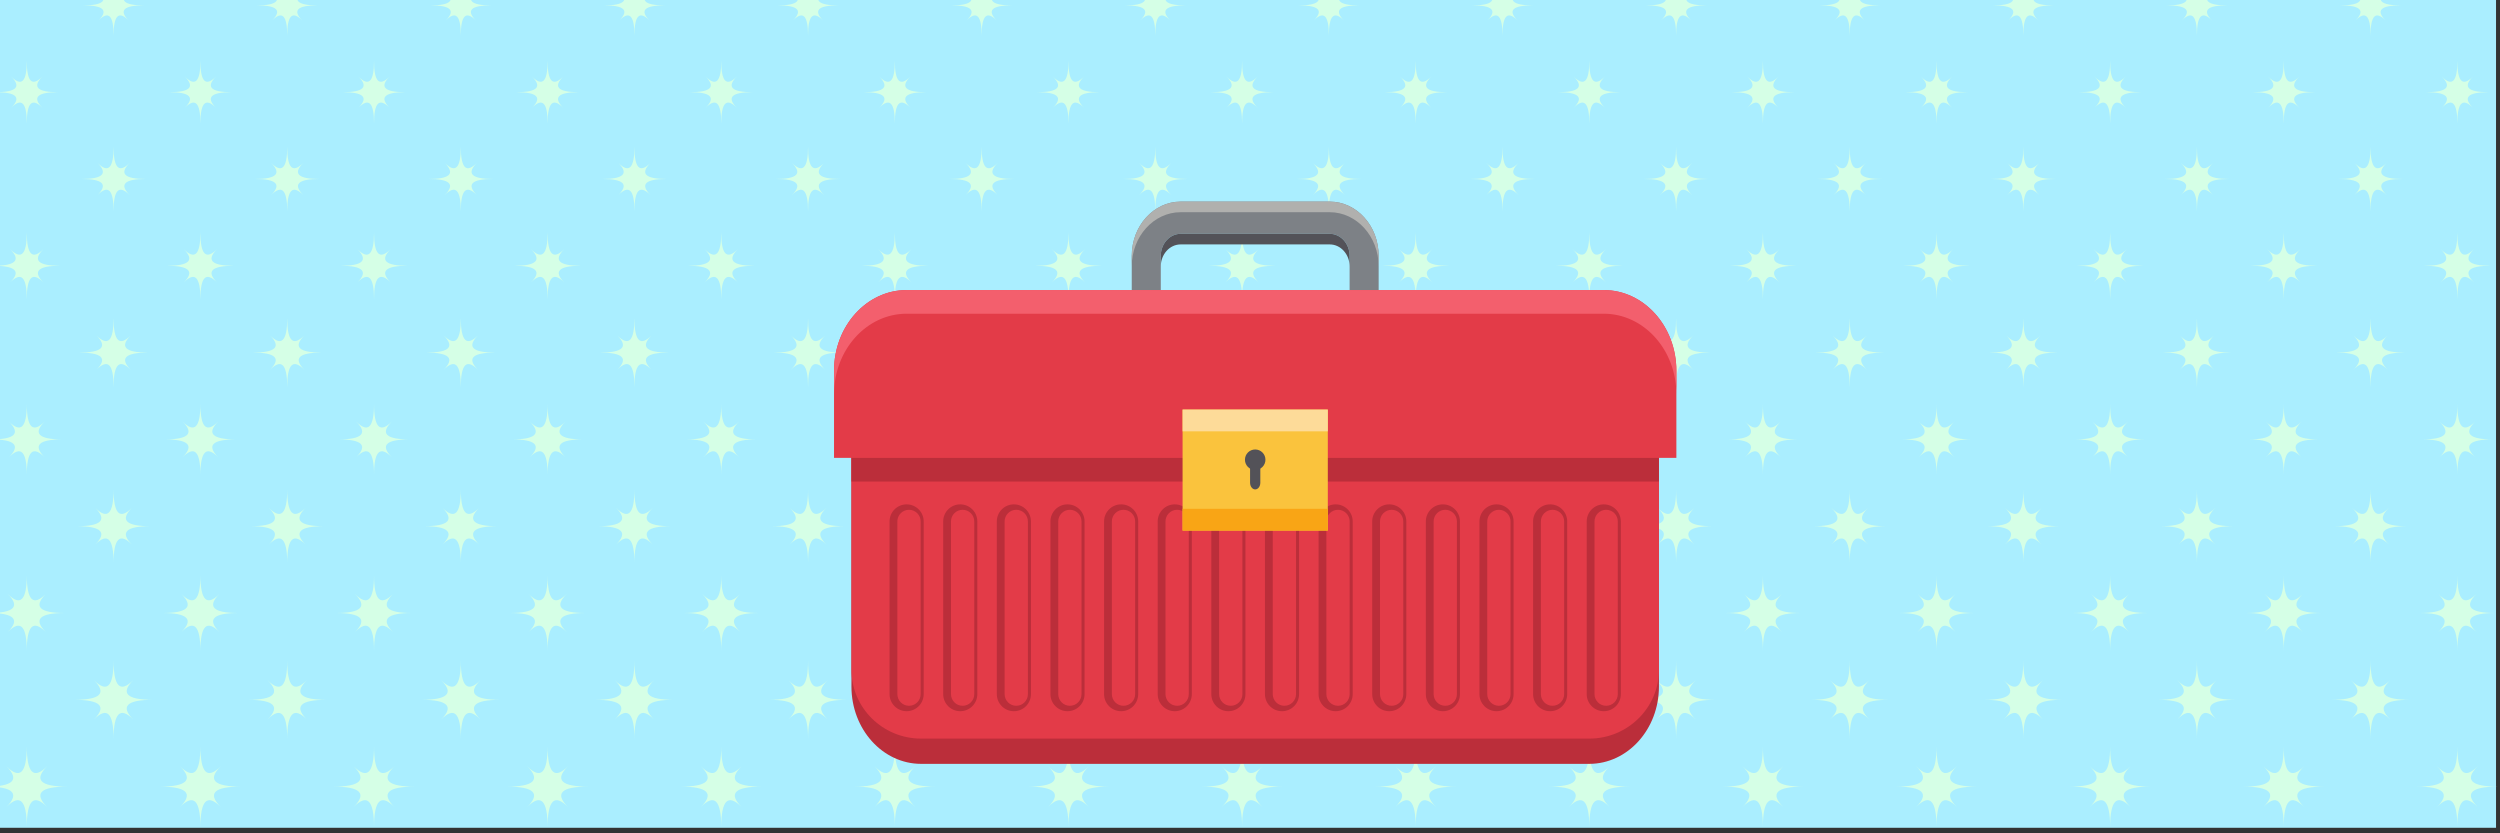<?xml version="1.0" encoding="UTF-8" standalone="no"?>
<!-- Created with Inkscape (http://www.inkscape.org/) -->

<svg
   xmlns:dc="http://purl.org/dc/elements/1.1/"
   xmlns:cc="http://creativecommons.org/ns#"
   xmlns:rdf="http://www.w3.org/1999/02/22-rdf-syntax-ns#"
   xmlns:svg="http://www.w3.org/2000/svg"
   xmlns="http://www.w3.org/2000/svg"
   xmlns:sodipodi="http://sodipodi.sourceforge.net/DTD/sodipodi-0.dtd"
   xmlns:inkscape="http://www.inkscape.org/namespaces/inkscape"
   width="900"
   height="300"
   id="svg2"
   version="1.1"
   inkscape:version="0.48.4 r9939"
   sodipodi:docname="test1_1_3.svg">
  <rect width="100%" height="100%" fill="#333333" stroke="none"/>
  <defs
     id="defs4" />
  <sodipodi:namedview
     id="base"
     pagecolor="#ffffff"
     bordercolor="#666666"
     borderopacity="1.0"
     inkscape:pageopacity="0.0"
     inkscape:pageshadow="2"
     inkscape:zoom="0.7"
     inkscape:cx="502.11743"
     inkscape:cy="181.92331"
     inkscape:document-units="px"
     inkscape:current-layer="layer1"
     showgrid="false"
     inkscape:window-width="1412"
     inkscape:window-height="673"
     inkscape:window-x="1007"
     inkscape:window-y="660"
     inkscape:window-maximized="0" />
  <g
     inkscape:label="Layer 1"
     inkscape:groupmode="layer"
     id="layer1"
     transform="translate(0,-752.362)">
    <g
       id="g3172">
      <rect
         y="751.791"
         x="-2.857"
         height="298.571"
         width="901.429"
         id="rect5729"
         style="fill:#aaeeff;fill-opacity:1;stroke:#ff6600;stroke-width:0;stroke-linecap:round;stroke-linejoin:round;stroke-miterlimit:4;stroke-opacity:1;stroke-dasharray:none" />
      <path
         d="m 30.034,754.295 c 7.243,0 9.053,1.81 5.431,5.431 3.621,-3.621 5.431,-1.811 5.431,5.431 0,-7.242 1.81,-9.053 5.431,-5.431 -3.621,-3.621 -1.811,-5.431 5.431,-5.431 -7.242,0 -9.053,-1.81 -5.431,-5.431 -3.621,3.621 -5.431,1.811 -5.431,-5.431 0,7.242 -1.81,9.053 -5.431,5.431 3.621,3.621 1.811,5.431 -5.431,5.431"
         style="fill:#d5ffe6;fill-opacity:1;fill-rule:nonzero;stroke:none"
         id="path138"
         inkscape:connector-curvature="0" />
      <path
         d="m 29.296,816.795 c 7.734,0 9.666,1.934 5.8,5.8 3.866,-3.866 5.8,-1.934 5.8,5.8 0,-7.734 1.934,-9.666 5.8,-5.8 -3.866,-3.866 -1.934,-5.8 5.8,-5.8 -7.734,0 -9.666,-1.934 -5.8,-5.8 -3.866,3.866 -5.8,1.934 -5.8,-5.8 0,7.734 -1.934,9.666 -5.8,5.8 3.866,3.866 1.934,5.8 -5.8,5.8"
         style="fill:#d5ffe6;fill-opacity:1;fill-rule:nonzero;stroke:none"
         id="path140"
         inkscape:connector-curvature="0" />
      <path
         d="m 28.502,879.295 c 8.263,0 10.329,2.065 6.196,6.197 4.133,-4.133 6.197,-2.066 6.197,6.196 0,-8.262 2.065,-10.329 6.197,-6.196 -4.133,-4.133 -2.066,-6.197 6.196,-6.197 -8.262,0 -10.329,-2.065 -6.196,-6.197 -4.133,4.133 -6.197,2.066 -6.197,-6.196 0,8.262 -2.065,10.329 -6.197,6.196 4.133,4.133 2.066,6.197 -6.196,6.197"
         style="fill:#d5ffe6;fill-opacity:1;fill-rule:nonzero;stroke:none"
         id="path142"
         inkscape:connector-curvature="0" />
      <path
         d="m 27.652,941.795 c 8.829,0 11.036,2.208 6.622,6.621 4.414,-4.414 6.621,-2.206 6.621,6.622 0,-8.829 2.208,-11.036 6.621,-6.622 -4.414,-4.414 -2.206,-6.621 6.622,-6.621 -8.829,0 -11.036,-2.208 -6.622,-6.621 -4.414,4.414 -6.621,2.206 -6.621,-6.622 0,8.829 -2.208,11.036 -6.621,6.622 4.414,4.414 2.206,6.621 -6.622,6.621"
         style="fill:#d5ffe6;fill-opacity:1;fill-rule:nonzero;stroke:none"
         id="path144"
         inkscape:connector-curvature="0" />
      <path
         d="m 26.746,1004.295 c 9.434,0 11.791,2.359 7.075,7.075 4.716,-4.716 7.075,-2.359 7.075,7.075 0,-9.434 2.359,-11.791 7.075,-7.075 -4.716,-4.716 -2.359,-7.075 7.075,-7.075 -9.434,0 -11.791,-2.359 -7.075,-7.075 -4.716,4.716 -7.075,2.359 -7.075,-7.075 0,9.434 -2.359,11.791 -7.075,7.075 4.716,4.716 2.359,7.075 -7.075,7.075"
         style="fill:#d5ffe6;fill-opacity:1;fill-rule:nonzero;stroke:none"
         id="path146"
         inkscape:connector-curvature="0" />
      <path
         d="m 92.534,754.295 c 7.242,0 9.052,1.81 5.431,5.431 3.621,-3.621 5.431,-1.811 5.431,5.431 0,-7.242 1.81,-9.053 5.431,-5.431 -3.621,-3.621 -1.811,-5.431 5.431,-5.431 -7.242,0 -9.053,-1.81 -5.431,-5.431 -3.621,3.621 -5.431,1.811 -5.431,-5.431 0,7.242 -1.81,9.053 -5.431,5.431 3.621,3.621 1.811,5.431 -5.431,5.431"
         style="fill:#d5ffe6;fill-opacity:1;fill-rule:nonzero;stroke:none"
         id="path178"
         inkscape:connector-curvature="0" />
      <path
         d="m 91.796,816.795 c 7.734,0 9.666,1.934 5.8,5.8 3.866,-3.866 5.8,-1.934 5.8,5.8 0,-7.734 1.934,-9.666 5.8,-5.8 -3.866,-3.866 -1.934,-5.8 5.8,-5.8 -7.734,0 -9.666,-1.934 -5.8,-5.8 -3.866,3.866 -5.8,1.934 -5.8,-5.8 0,7.734 -1.934,9.666 -5.8,5.8 3.866,3.866 1.934,5.8 -5.8,5.8"
         style="fill:#d5ffe6;fill-opacity:1;fill-rule:nonzero;stroke:none"
         id="path180"
         inkscape:connector-curvature="0" />
      <path
         d="m 91.002,879.295 c 8.263,0 10.329,2.065 6.196,6.197 4.132,-4.133 6.197,-2.066 6.197,6.196 0,-8.262 2.065,-10.329 6.198,-6.196 -4.133,-4.133 -2.066,-6.197 6.196,-6.197 -8.262,0 -10.329,-2.065 -6.196,-6.197 -4.133,4.133 -6.198,2.066 -6.198,-6.196 0,8.262 -2.065,10.329 -6.197,6.196 4.132,4.133 2.066,6.197 -6.196,6.197"
         style="fill:#d5ffe6;fill-opacity:1;fill-rule:nonzero;stroke:none"
         id="path182"
         inkscape:connector-curvature="0" />
      <path
         d="m 90.152,941.795 c 8.829,0 11.036,2.208 6.622,6.621 4.414,-4.414 6.621,-2.206 6.621,6.622 0,-8.829 2.208,-11.036 6.621,-6.622 -4.414,-4.414 -2.206,-6.621 6.622,-6.621 -8.829,0 -11.036,-2.208 -6.622,-6.621 -4.414,4.414 -6.621,2.206 -6.621,-6.622 0,8.829 -2.208,11.036 -6.621,6.622 4.414,4.414 2.206,6.621 -6.622,6.621"
         style="fill:#d5ffe6;fill-opacity:1;fill-rule:nonzero;stroke:none"
         id="path184"
         inkscape:connector-curvature="0" />
      <path
         d="m 89.246,1004.295 c 9.434,0 11.791,2.359 7.075,7.075 4.716,-4.716 7.075,-2.359 7.075,7.075 0,-9.434 2.359,-11.791 7.075,-7.075 -4.716,-4.716 -2.359,-7.075 7.075,-7.075 -9.434,0 -11.791,-2.359 -7.075,-7.075 -4.716,4.716 -7.075,2.359 -7.075,-7.075 0,9.434 -2.359,11.791 -7.075,7.075 4.716,4.716 2.359,7.075 -7.075,7.075"
         style="fill:#d5ffe6;fill-opacity:1;fill-rule:nonzero;stroke:none"
         id="path186"
         inkscape:connector-curvature="0" />
      <path
         d="m 155.034,754.295 c 7.242,0 9.053,1.81 5.431,5.431 3.621,-3.621 5.431,-1.811 5.431,5.431 0,-7.242 1.81,-9.053 5.431,-5.431 -3.621,-3.621 -1.811,-5.431 5.431,-5.431 -7.242,0 -9.053,-1.81 -5.431,-5.431 -3.621,3.621 -5.431,1.811 -5.431,-5.431 0,7.242 -1.81,9.053 -5.431,5.431 3.621,3.621 1.811,5.431 -5.431,5.431"
         style="fill:#d5ffe6;fill-opacity:1;fill-rule:nonzero;stroke:none"
         id="path218"
         inkscape:connector-curvature="0" />
      <path
         d="m 154.296,816.795 c 7.734,0 9.666,1.934 5.8,5.8 3.866,-3.866 5.8,-1.934 5.8,5.8 0,-7.734 1.934,-9.666 5.8,-5.8 -3.866,-3.866 -1.934,-5.8 5.8,-5.8 -7.734,0 -9.666,-1.934 -5.8,-5.8 -3.866,3.866 -5.8,1.934 -5.8,-5.8 0,7.734 -1.934,9.666 -5.8,5.8 3.866,3.866 1.934,5.8 -5.8,5.8"
         style="fill:#d5ffe6;fill-opacity:1;fill-rule:nonzero;stroke:none"
         id="path220"
         inkscape:connector-curvature="0" />
      <path
         d="m 153.502,879.295 c 8.262,0 10.329,2.065 6.196,6.197 4.133,-4.133 6.197,-2.066 6.197,6.196 0,-8.262 2.065,-10.329 6.198,-6.196 -4.133,-4.133 -2.066,-6.197 6.196,-6.197 -8.262,0 -10.329,-2.065 -6.196,-6.197 -4.133,4.133 -6.198,2.066 -6.198,-6.196 0,8.262 -2.065,10.329 -6.197,6.196 4.133,4.133 2.066,6.197 -6.196,6.197"
         style="fill:#d5ffe6;fill-opacity:1;fill-rule:nonzero;stroke:none"
         id="path222"
         inkscape:connector-curvature="0" />
      <path
         d="m 152.652,941.795 c 8.829,0 11.036,2.208 6.622,6.621 4.414,-4.414 6.621,-2.206 6.621,6.622 0,-8.829 2.208,-11.036 6.621,-6.622 -4.414,-4.414 -2.206,-6.621 6.622,-6.621 -8.829,0 -11.036,-2.208 -6.622,-6.621 -4.414,4.414 -6.621,2.206 -6.621,-6.622 0,8.829 -2.208,11.036 -6.621,6.622 4.414,4.414 2.206,6.621 -6.622,6.621"
         style="fill:#d5ffe6;fill-opacity:1;fill-rule:nonzero;stroke:none"
         id="path224"
         inkscape:connector-curvature="0" />
      <path
         d="m 151.746,1004.295 c 9.434,0 11.791,2.359 7.075,7.075 4.716,-4.716 7.075,-2.359 7.075,7.075 0,-9.434 2.359,-11.791 7.075,-7.075 -4.716,-4.716 -2.359,-7.075 7.075,-7.075 -9.434,0 -11.791,-2.359 -7.075,-7.075 -4.716,4.716 -7.075,2.359 -7.075,-7.075 0,9.434 -2.359,11.791 -7.075,7.075 4.716,4.716 2.359,7.075 -7.075,7.075"
         style="fill:#d5ffe6;fill-opacity:1;fill-rule:nonzero;stroke:none"
         id="path226"
         inkscape:connector-curvature="0" />
      <path
         d="m 217.534,754.295 c 7.243,0 9.053,1.81 5.431,5.431 3.621,-3.621 5.431,-1.811 5.431,5.431 0,-7.242 1.81,-9.053 5.431,-5.431 -3.621,-3.621 -1.811,-5.431 5.431,-5.431 -7.242,0 -9.053,-1.81 -5.431,-5.431 -3.621,3.621 -5.431,1.811 -5.431,-5.431 0,7.242 -1.81,9.053 -5.431,5.431 3.621,3.621 1.811,5.431 -5.431,5.431"
         style="fill:#d5ffe6;fill-opacity:1;fill-rule:nonzero;stroke:none"
         id="path258"
         inkscape:connector-curvature="0" />
      <path
         d="m 216.796,816.795 c 7.732,0 9.666,1.934 5.8,5.8 3.866,-3.866 5.8,-1.934 5.8,5.8 0,-7.734 1.934,-9.666 5.8,-5.8 -3.866,-3.866 -1.933,-5.8 5.8,-5.8 -7.732,0 -9.666,-1.934 -5.8,-5.8 -3.866,3.866 -5.8,1.934 -5.8,-5.8 0,7.734 -1.934,9.666 -5.8,5.8 3.866,3.866 1.933,5.8 -5.8,5.8"
         style="fill:#d5ffe6;fill-opacity:1;fill-rule:nonzero;stroke:none"
         id="path260"
         inkscape:connector-curvature="0" />
      <path
         d="m 216.002,879.295 c 8.262,0 10.329,2.065 6.198,6.197 4.131,-4.133 6.196,-2.066 6.196,6.196 0,-8.262 2.065,-10.329 6.196,-6.196 -4.131,-4.133 -2.065,-6.197 6.197,-6.197 -8.262,0 -10.329,-2.065 -6.197,-6.197 -4.131,4.133 -6.196,2.066 -6.196,-6.196 0,8.262 -2.065,10.329 -6.196,6.196 4.131,4.133 2.065,6.197 -6.198,6.197"
         style="fill:#d5ffe6;fill-opacity:1;fill-rule:nonzero;stroke:none"
         id="path262"
         inkscape:connector-curvature="0" />
      <path
         d="m 215.152,941.795 c 8.83,0 11.036,2.208 6.621,6.621 4.415,-4.414 6.623,-2.206 6.623,6.622 0,-8.829 2.208,-11.036 6.622,-6.622 -4.415,-4.414 -2.209,-6.621 6.621,-6.621 -8.83,0 -11.036,-2.208 -6.621,-6.621 -4.415,4.414 -6.622,2.206 -6.622,-6.622 0,8.829 -2.208,11.036 -6.623,6.622 4.415,4.414 2.209,6.621 -6.621,6.621"
         style="fill:#d5ffe6;fill-opacity:1;fill-rule:nonzero;stroke:none"
         id="path264"
         inkscape:connector-curvature="0" />
      <path
         d="m 214.246,1004.295 c 9.434,0 11.791,2.359 7.075,7.075 4.716,-4.716 7.075,-2.359 7.075,7.075 0,-9.434 2.359,-11.791 7.075,-7.075 -4.716,-4.716 -2.359,-7.075 7.075,-7.075 -9.434,0 -11.791,-2.359 -7.075,-7.075 -4.716,4.716 -7.075,2.359 -7.075,-7.075 0,9.434 -2.359,11.791 -7.075,7.075 4.716,4.716 2.359,7.075 -7.075,7.075"
         style="fill:#d5ffe6;fill-opacity:1;fill-rule:nonzero;stroke:none"
         id="path266"
         inkscape:connector-curvature="0" />
      <path
         d="m 280.034,754.295 c 7.242,0 9.053,1.81 5.431,5.431 3.621,-3.621 5.431,-1.811 5.431,5.431 0,-7.242 1.81,-9.053 5.431,-5.431 -3.621,-3.621 -1.811,-5.431 5.431,-5.431 -7.242,0 -9.053,-1.81 -5.431,-5.431 -3.621,3.621 -5.431,1.811 -5.431,-5.431 0,7.242 -1.81,9.053 -5.431,5.431 3.621,3.621 1.811,5.431 -5.431,5.431"
         style="fill:#d5ffe6;fill-opacity:1;fill-rule:nonzero;stroke:none"
         id="path298"
         inkscape:connector-curvature="0" />
      <path
         d="m 279.296,816.795 c 7.732,0 9.666,1.934 5.8,5.8 3.866,-3.866 5.8,-1.934 5.8,5.8 0,-7.734 1.934,-9.666 5.8,-5.8 -3.866,-3.866 -1.933,-5.8 5.8,-5.8 -7.732,0 -9.666,-1.934 -5.8,-5.8 -3.866,3.866 -5.8,1.934 -5.8,-5.8 0,7.734 -1.934,9.666 -5.8,5.8 3.866,3.866 1.932,5.8 -5.8,5.8"
         style="fill:#d5ffe6;fill-opacity:1;fill-rule:nonzero;stroke:none"
         id="path300"
         inkscape:connector-curvature="0" />
      <path
         d="m 278.502,879.295 c 8.262,0 10.329,2.065 6.198,6.197 4.131,-4.133 6.196,-2.066 6.196,6.196 0,-8.262 2.065,-10.329 6.196,-6.196 -4.131,-4.133 -2.065,-6.197 6.197,-6.197 -8.262,0 -10.329,-2.065 -6.197,-6.197 -4.131,4.133 -6.196,2.066 -6.196,-6.196 0,8.262 -2.065,10.329 -6.196,6.196 4.131,4.133 2.065,6.197 -6.198,6.197"
         style="fill:#d5ffe6;fill-opacity:1;fill-rule:nonzero;stroke:none"
         id="path302"
         inkscape:connector-curvature="0" />
      <path
         d="m 277.652,941.795 c 8.83,0 11.036,2.208 6.621,6.621 4.415,-4.414 6.622,-2.206 6.622,6.622 0,-8.829 2.208,-11.036 6.622,-6.622 -4.415,-4.414 -2.209,-6.621 6.621,-6.621 -8.83,0 -11.036,-2.208 -6.621,-6.621 -4.415,4.414 -6.622,2.206 -6.622,-6.622 0,8.829 -2.208,11.036 -6.622,6.622 4.415,4.414 2.209,6.621 -6.621,6.621"
         style="fill:#d5ffe6;fill-opacity:1;fill-rule:nonzero;stroke:none"
         id="path304"
         inkscape:connector-curvature="0" />
      <path
         d="m 276.746,1004.295 c 9.434,0 11.791,2.359 7.075,7.075 4.716,-4.716 7.075,-2.359 7.075,7.075 0,-9.434 2.359,-11.791 7.075,-7.075 -4.716,-4.716 -2.359,-7.075 7.075,-7.075 -9.434,0 -11.791,-2.359 -7.075,-7.075 -4.716,4.716 -7.075,2.359 -7.075,-7.075 0,9.434 -2.359,11.791 -7.075,7.075 4.716,4.716 2.359,7.075 -7.075,7.075"
         style="fill:#d5ffe6;fill-opacity:1;fill-rule:nonzero;stroke:none"
         id="path306"
         inkscape:connector-curvature="0" />
      <path
         d="m 342.534,754.295 c 7.242,0 9.053,1.81 5.431,5.431 3.621,-3.621 5.431,-1.811 5.431,5.431 0,-7.242 1.81,-9.053 5.431,-5.431 -3.621,-3.621 -1.811,-5.431 5.431,-5.431 -7.242,0 -9.053,-1.81 -5.431,-5.431 -3.621,3.621 -5.431,1.811 -5.431,-5.431 0,7.242 -1.81,9.053 -5.431,5.431 3.621,3.621 1.811,5.431 -5.431,5.431"
         style="fill:#d5ffe6;fill-opacity:1;fill-rule:nonzero;stroke:none"
         id="path338"
         inkscape:connector-curvature="0" />
      <path
         d="m 341.796,816.795 c 7.732,0 9.666,1.934 5.8,5.8 3.866,-3.866 5.8,-1.934 5.8,5.8 0,-7.734 1.934,-9.666 5.8,-5.8 -3.866,-3.866 -1.933,-5.8 5.8,-5.8 -7.732,0 -9.666,-1.934 -5.8,-5.8 -3.866,3.866 -5.8,1.934 -5.8,-5.8 0,7.734 -1.934,9.666 -5.8,5.8 3.866,3.866 1.933,5.8 -5.8,5.8"
         style="fill:#d5ffe6;fill-opacity:1;fill-rule:nonzero;stroke:none"
         id="path340"
         inkscape:connector-curvature="0" />
      <path
         d="m 341.002,879.295 c 8.263,0 10.329,2.065 6.198,6.197 4.131,-4.133 6.196,-2.066 6.196,6.196 0,-8.262 2.065,-10.329 6.196,-6.196 -4.131,-4.133 -2.065,-6.197 6.198,-6.197 -8.262,0 -10.329,-2.065 -6.198,-6.197 -4.131,4.133 -6.196,2.066 -6.196,-6.196 0,8.262 -2.065,10.329 -6.196,6.196 4.131,4.133 2.065,6.197 -6.198,6.197"
         style="fill:#d5ffe6;fill-opacity:1;fill-rule:nonzero;stroke:none"
         id="path342"
         inkscape:connector-curvature="0" />
      <path
         d="m 340.152,941.795 c 8.83,0 11.036,2.208 6.621,6.621 4.415,-4.414 6.622,-2.206 6.622,6.622 0,-8.829 2.208,-11.036 6.622,-6.622 -4.415,-4.414 -2.209,-6.621 6.621,-6.621 -8.83,0 -11.036,-2.208 -6.621,-6.621 -4.415,4.414 -6.622,2.206 -6.622,-6.622 0,8.829 -2.208,11.036 -6.622,6.622 4.415,4.414 2.209,6.621 -6.621,6.621"
         style="fill:#d5ffe6;fill-opacity:1;fill-rule:nonzero;stroke:none"
         id="path344"
         inkscape:connector-curvature="0" />
      <path
         d="m 339.246,1004.295 c 9.434,0 11.791,2.359 7.075,7.075 4.716,-4.716 7.075,-2.359 7.075,7.075 0,-9.434 2.359,-11.791 7.075,-7.075 -4.716,-4.716 -2.359,-7.075 7.075,-7.075 -9.434,0 -11.791,-2.359 -7.075,-7.075 -4.716,4.716 -7.075,2.359 -7.075,-7.075 0,9.434 -2.359,11.791 -7.075,7.075 4.716,4.716 2.359,7.075 -7.075,7.075"
         style="fill:#d5ffe6;fill-opacity:1;fill-rule:nonzero;stroke:none"
         id="path346"
         inkscape:connector-curvature="0" />
      <path
         d="m 405.034,754.295 c 7.242,0 9.053,1.81 5.431,5.431 3.621,-3.621 5.431,-1.811 5.431,5.431 0,-7.242 1.81,-9.053 5.431,-5.431 -3.621,-3.621 -1.811,-5.431 5.431,-5.431 -7.242,0 -9.052,-1.81 -5.431,-5.431 -3.621,3.621 -5.431,1.811 -5.431,-5.431 0,7.242 -1.81,9.053 -5.431,5.431 3.621,3.621 1.811,5.431 -5.431,5.431"
         style="fill:#d5ffe6;fill-opacity:1;fill-rule:nonzero;stroke:none"
         id="path378"
         inkscape:connector-curvature="0" />
      <path
         d="m 404.296,816.795 c 7.732,0 9.666,1.934 5.8,5.8 3.866,-3.866 5.8,-1.934 5.8,5.8 0,-7.734 1.934,-9.666 5.8,-5.8 -3.866,-3.866 -1.933,-5.8 5.8,-5.8 -7.732,0 -9.666,-1.934 -5.8,-5.8 -3.866,3.866 -5.8,1.934 -5.8,-5.8 0,7.734 -1.934,9.666 -5.8,5.8 3.866,3.866 1.933,5.8 -5.8,5.8"
         style="fill:#d5ffe6;fill-opacity:1;fill-rule:nonzero;stroke:none"
         id="path380"
         inkscape:connector-curvature="0" />
      <path
         d="m 403.502,879.295 c 8.263,0 10.329,2.065 6.198,6.197 4.131,-4.133 6.196,-2.066 6.196,6.196 0,-8.262 2.065,-10.329 6.196,-6.196 -4.131,-4.133 -2.065,-6.197 6.197,-6.197 -8.262,0 -10.329,-2.065 -6.197,-6.197 -4.131,4.133 -6.196,2.066 -6.196,-6.196 0,8.262 -2.065,10.329 -6.196,6.196 4.131,4.133 2.065,6.197 -6.198,6.197"
         style="fill:#d5ffe6;fill-opacity:1;fill-rule:nonzero;stroke:none"
         id="path382"
         inkscape:connector-curvature="0" />
      <path
         d="m 402.652,941.795 c 8.83,0 11.036,2.208 6.621,6.621 4.415,-4.414 6.622,-2.206 6.622,6.622 0,-8.829 2.208,-11.036 6.622,-6.622 -4.415,-4.414 -2.209,-6.621 6.621,-6.621 -8.83,0 -11.036,-2.208 -6.621,-6.621 -4.415,4.414 -6.622,2.206 -6.622,-6.622 0,8.829 -2.208,11.036 -6.622,6.622 4.415,4.414 2.209,6.621 -6.621,6.621"
         style="fill:#d5ffe6;fill-opacity:1;fill-rule:nonzero;stroke:none"
         id="path384"
         inkscape:connector-curvature="0" />
      <path
         d="m 401.746,1004.295 c 9.434,0 11.791,2.359 7.075,7.075 4.716,-4.716 7.075,-2.359 7.075,7.075 0,-9.434 2.359,-11.791 7.075,-7.075 -4.716,-4.716 -2.359,-7.075 7.075,-7.075 -9.434,0 -11.791,-2.359 -7.075,-7.075 -4.716,4.716 -7.075,2.359 -7.075,-7.075 0,9.434 -2.359,11.791 -7.075,7.075 4.716,4.716 2.359,7.075 -7.075,7.075"
         style="fill:#d5ffe6;fill-opacity:1;fill-rule:nonzero;stroke:none"
         id="path386"
         inkscape:connector-curvature="0" />
      <path
         d="m 467.534,754.295 c 7.242,0 9.053,1.81 5.431,5.431 3.621,-3.621 5.431,-1.811 5.431,5.431 0,-7.242 1.81,-9.053 5.431,-5.431 -3.621,-3.621 -1.811,-5.431 5.431,-5.431 -7.242,0 -9.053,-1.81 -5.431,-5.431 -3.621,3.621 -5.431,1.811 -5.431,-5.431 0,7.242 -1.81,9.053 -5.431,5.431 3.621,3.621 1.811,5.431 -5.431,5.431"
         style="fill:#d5ffe6;fill-opacity:1;fill-rule:nonzero;stroke:none"
         id="path418"
         inkscape:connector-curvature="0" />
      <path
         d="m 466.796,816.795 c 7.732,0 9.666,1.934 5.8,5.8 3.866,-3.866 5.8,-1.934 5.8,5.8 0,-7.734 1.934,-9.666 5.8,-5.8 -3.866,-3.866 -1.933,-5.8 5.8,-5.8 -7.732,0 -9.666,-1.934 -5.8,-5.8 -3.866,3.866 -5.8,1.934 -5.8,-5.8 0,7.734 -1.934,9.666 -5.8,5.8 3.866,3.866 1.933,5.8 -5.8,5.8"
         style="fill:#d5ffe6;fill-opacity:1;fill-rule:nonzero;stroke:none"
         id="path420"
         inkscape:connector-curvature="0" />
      <path
         d="m 466.002,879.295 c 8.262,0 10.329,2.065 6.197,6.197 4.131,-4.133 6.196,-2.066 6.196,6.196 0,-8.262 2.065,-10.329 6.196,-6.196 -4.131,-4.133 -2.065,-6.197 6.197,-6.197 -8.262,0 -10.329,-2.065 -6.197,-6.197 -4.131,4.133 -6.196,2.066 -6.196,-6.196 0,8.262 -2.065,10.329 -6.196,6.196 4.131,4.133 2.065,6.197 -6.197,6.197"
         style="fill:#d5ffe6;fill-opacity:1;fill-rule:nonzero;stroke:none"
         id="path422"
         inkscape:connector-curvature="0" />
      <path
         d="m 465.152,941.795 c 8.83,0 11.036,2.208 6.621,6.621 4.415,-4.414 6.622,-2.206 6.622,6.622 0,-8.829 2.208,-11.036 6.622,-6.622 -4.415,-4.414 -2.209,-6.621 6.621,-6.621 -8.83,0 -11.036,-2.208 -6.621,-6.621 -4.415,4.414 -6.622,2.206 -6.622,-6.622 0,8.829 -2.208,11.036 -6.622,6.622 4.415,4.414 2.209,6.621 -6.621,6.621"
         style="fill:#d5ffe6;fill-opacity:1;fill-rule:nonzero;stroke:none"
         id="path424"
         inkscape:connector-curvature="0" />
      <path
         d="m 464.246,1004.295 c 9.434,0 11.791,2.359 7.075,7.075 4.716,-4.716 7.075,-2.359 7.075,7.075 0,-9.434 2.359,-11.791 7.075,-7.075 -4.716,-4.716 -2.359,-7.075 7.075,-7.075 -9.434,0 -11.791,-2.359 -7.075,-7.075 -4.716,4.716 -7.075,2.359 -7.075,-7.075 0,9.434 -2.359,11.791 -7.075,7.075 4.716,4.716 2.359,7.075 -7.075,7.075"
         style="fill:#d5ffe6;fill-opacity:1;fill-rule:nonzero;stroke:none"
         id="path426"
         inkscape:connector-curvature="0" />
      <path
         d="m 530.034,754.295 c 7.242,0 9.053,1.81 5.431,5.431 3.621,-3.621 5.431,-1.811 5.431,5.431 0,-7.242 1.81,-9.053 5.431,-5.431 -3.621,-3.621 -1.811,-5.431 5.431,-5.431 -7.242,0 -9.053,-1.81 -5.431,-5.431 -3.621,3.621 -5.431,1.811 -5.431,-5.431 0,7.242 -1.81,9.053 -5.431,5.431 3.621,3.621 1.811,5.431 -5.431,5.431"
         style="fill:#d5ffe6;fill-opacity:1;fill-rule:nonzero;stroke:none"
         id="path458"
         inkscape:connector-curvature="0" />
      <path
         d="m 529.296,816.795 c 7.732,0 9.666,1.934 5.8,5.8 3.866,-3.866 5.8,-1.934 5.8,5.8 0,-7.734 1.934,-9.666 5.8,-5.8 -3.866,-3.866 -1.933,-5.8 5.8,-5.8 -7.732,0 -9.666,-1.934 -5.8,-5.8 -3.866,3.866 -5.8,1.934 -5.8,-5.8 0,7.734 -1.934,9.666 -5.8,5.8 3.866,3.866 1.933,5.8 -5.8,5.8"
         style="fill:#d5ffe6;fill-opacity:1;fill-rule:nonzero;stroke:none"
         id="path460"
         inkscape:connector-curvature="0" />
      <path
         d="m 528.502,879.295 c 8.262,0 10.329,2.065 6.197,6.197 4.131,-4.133 6.196,-2.066 6.196,6.196 0,-8.262 2.065,-10.329 6.196,-6.196 -4.131,-4.133 -2.065,-6.197 6.197,-6.197 -8.262,0 -10.329,-2.065 -6.197,-6.197 -4.131,4.133 -6.196,2.066 -6.196,-6.196 0,8.262 -2.065,10.329 -6.196,6.196 4.131,4.133 2.065,6.197 -6.197,6.197"
         style="fill:#d5ffe6;fill-opacity:1;fill-rule:nonzero;stroke:none"
         id="path462"
         inkscape:connector-curvature="0" />
      <path
         d="m 527.652,941.795 c 8.83,0 11.036,2.208 6.621,6.621 4.415,-4.414 6.622,-2.206 6.622,6.622 0,-8.829 2.208,-11.036 6.622,-6.622 -4.415,-4.414 -2.209,-6.621 6.621,-6.621 -8.83,0 -11.036,-2.208 -6.621,-6.621 -4.415,4.414 -6.622,2.206 -6.622,-6.622 0,8.829 -2.208,11.036 -6.622,6.622 4.415,4.414 2.209,6.621 -6.621,6.621"
         style="fill:#d5ffe6;fill-opacity:1;fill-rule:nonzero;stroke:none"
         id="path464"
         inkscape:connector-curvature="0" />
      <path
         d="m 526.746,1004.295 c 9.434,0 11.791,2.359 7.075,7.075 4.716,-4.716 7.075,-2.359 7.075,7.075 0,-9.434 2.359,-11.791 7.075,-7.075 -4.716,-4.716 -2.359,-7.075 7.075,-7.075 -9.434,0 -11.791,-2.359 -7.075,-7.075 -4.716,4.716 -7.075,2.359 -7.075,-7.075 0,9.434 -2.359,11.791 -7.075,7.075 4.716,4.716 2.359,7.075 -7.075,7.075"
         style="fill:#d5ffe6;fill-opacity:1;fill-rule:nonzero;stroke:none"
         id="path466"
         inkscape:connector-curvature="0" />
      <path
         d="m 592.534,754.295 c 7.242,0 9.053,1.81 5.431,5.431 3.621,-3.621 5.431,-1.811 5.431,5.431 0,-7.242 1.81,-9.053 5.431,-5.431 -3.621,-3.621 -1.811,-5.431 5.431,-5.431 -7.242,0 -9.053,-1.81 -5.431,-5.431 -3.621,3.621 -5.431,1.811 -5.431,-5.431 0,7.242 -1.81,9.053 -5.431,5.431 3.621,3.621 1.811,5.431 -5.431,5.431"
         style="fill:#d5ffe6;fill-opacity:1;fill-rule:nonzero;stroke:none"
         id="path498"
         inkscape:connector-curvature="0" />
      <path
         d="m 591.796,816.795 c 7.732,0 9.666,1.934 5.8,5.8 3.866,-3.866 5.8,-1.934 5.8,5.8 0,-7.734 1.934,-9.666 5.8,-5.8 -3.866,-3.866 -1.933,-5.8 5.8,-5.8 -7.732,0 -9.666,-1.934 -5.8,-5.8 -3.866,3.866 -5.8,1.934 -5.8,-5.8 0,7.734 -1.934,9.666 -5.8,5.8 3.866,3.866 1.933,5.8 -5.8,5.8"
         style="fill:#d5ffe6;fill-opacity:1;fill-rule:nonzero;stroke:none"
         id="path500"
         inkscape:connector-curvature="0" />
      <path
         d="m 591.002,879.295 c 8.262,0 10.329,2.065 6.197,6.197 4.131,-4.133 6.196,-2.066 6.196,6.196 0,-8.262 2.065,-10.329 6.196,-6.196 -4.131,-4.133 -2.065,-6.197 6.197,-6.197 -8.262,0 -10.329,-2.065 -6.197,-6.197 -4.131,4.133 -6.196,2.066 -6.196,-6.196 0,8.262 -2.065,10.329 -6.196,6.196 4.131,4.133 2.065,6.197 -6.197,6.197"
         style="fill:#d5ffe6;fill-opacity:1;fill-rule:nonzero;stroke:none"
         id="path502"
         inkscape:connector-curvature="0" />
      <path
         d="m 590.152,941.795 c 8.83,0 11.036,2.208 6.621,6.621 4.415,-4.414 6.622,-2.206 6.622,6.622 0,-8.829 2.208,-11.036 6.622,-6.622 -4.415,-4.414 -2.209,-6.621 6.621,-6.621 -8.83,0 -11.036,-2.208 -6.621,-6.621 -4.415,4.414 -6.622,2.206 -6.622,-6.622 0,8.829 -2.208,11.036 -6.622,6.622 4.415,4.414 2.209,6.621 -6.621,6.621"
         style="fill:#d5ffe6;fill-opacity:1;fill-rule:nonzero;stroke:none"
         id="path504"
         inkscape:connector-curvature="0" />
      <path
         d="m 589.246,1004.295 c 9.434,0 11.791,2.359 7.075,7.075 4.716,-4.716 7.075,-2.359 7.075,7.075 0,-9.434 2.359,-11.791 7.075,-7.075 -4.716,-4.716 -2.359,-7.075 7.075,-7.075 -9.434,0 -11.791,-2.359 -7.075,-7.075 -4.716,4.716 -7.075,2.359 -7.075,-7.075 0,9.434 -2.359,11.791 -7.075,7.075 4.716,4.716 2.359,7.075 -7.075,7.075"
         style="fill:#d5ffe6;fill-opacity:1;fill-rule:nonzero;stroke:none"
         id="path506"
         inkscape:connector-curvature="0" />
      <path
         d="m 655.034,754.295 c 7.242,0 9.053,1.81 5.431,5.431 3.621,-3.621 5.431,-1.811 5.431,5.431 0,-7.242 1.81,-9.053 5.431,-5.431 -3.621,-3.621 -1.811,-5.431 5.431,-5.431 -7.242,0 -9.053,-1.81 -5.431,-5.431 -3.621,3.621 -5.431,1.811 -5.431,-5.431 0,7.242 -1.81,9.053 -5.431,5.431 3.621,3.621 1.811,5.431 -5.431,5.431"
         style="fill:#d5ffe6;fill-opacity:1;fill-rule:nonzero;stroke:none"
         id="path538"
         inkscape:connector-curvature="0" />
      <path
         d="m 654.296,816.795 c 7.732,0 9.666,1.934 5.8,5.8 3.866,-3.866 5.8,-1.934 5.8,5.8 0,-7.734 1.934,-9.666 5.8,-5.8 -3.866,-3.866 -1.933,-5.8 5.8,-5.8 -7.732,0 -9.666,-1.934 -5.8,-5.8 -3.866,3.866 -5.8,1.934 -5.8,-5.8 0,7.734 -1.934,9.666 -5.8,5.8 3.866,3.866 1.933,5.8 -5.8,5.8"
         style="fill:#d5ffe6;fill-opacity:1;fill-rule:nonzero;stroke:none"
         id="path540"
         inkscape:connector-curvature="0" />
      <path
         d="m 653.502,879.295 c 8.262,0 10.329,2.065 6.197,6.197 4.131,-4.133 6.196,-2.066 6.196,6.196 0,-8.262 2.065,-10.329 6.196,-6.196 -4.131,-4.133 -2.065,-6.197 6.197,-6.197 -8.262,0 -10.329,-2.065 -6.197,-6.197 -4.131,4.133 -6.196,2.066 -6.196,-6.196 0,8.262 -2.065,10.329 -6.196,6.196 4.131,4.133 2.065,6.197 -6.197,6.197"
         style="fill:#d5ffe6;fill-opacity:1;fill-rule:nonzero;stroke:none"
         id="path542"
         inkscape:connector-curvature="0" />
      <path
         d="m 652.652,941.795 c 8.83,0 11.036,2.208 6.621,6.621 4.415,-4.414 6.622,-2.206 6.622,6.622 0,-8.829 2.208,-11.036 6.622,-6.622 -4.415,-4.414 -2.209,-6.621 6.621,-6.621 -8.83,0 -11.036,-2.208 -6.621,-6.621 -4.415,4.414 -6.622,2.206 -6.622,-6.622 0,8.829 -2.208,11.036 -6.622,6.622 4.415,4.414 2.209,6.621 -6.621,6.621"
         style="fill:#d5ffe6;fill-opacity:1;fill-rule:nonzero;stroke:none"
         id="path544"
         inkscape:connector-curvature="0" />
      <path
         d="m 651.746,1004.295 c 9.434,0 11.791,2.359 7.075,7.075 4.716,-4.716 7.075,-2.359 7.075,7.075 0,-9.434 2.359,-11.791 7.075,-7.075 -4.716,-4.716 -2.359,-7.075 7.075,-7.075 -9.434,0 -11.791,-2.359 -7.075,-7.075 -4.716,4.716 -7.075,2.359 -7.075,-7.075 0,9.434 -2.359,11.791 -7.075,7.075 4.716,4.716 2.359,7.075 -7.075,7.075"
         style="fill:#d5ffe6;fill-opacity:1;fill-rule:nonzero;stroke:none"
         id="path546"
         inkscape:connector-curvature="0" />
      <path
         d="m 717.534,754.295 c 7.242,0 9.053,1.81 5.431,5.431 3.621,-3.621 5.431,-1.811 5.431,5.431 0,-7.242 1.81,-9.053 5.431,-5.431 -3.621,-3.621 -1.811,-5.431 5.431,-5.431 -7.242,0 -9.053,-1.81 -5.431,-5.431 -3.621,3.621 -5.431,1.811 -5.431,-5.431 0,7.242 -1.81,9.053 -5.431,5.431 3.621,3.621 1.811,5.431 -5.431,5.431"
         style="fill:#d5ffe6;fill-opacity:1;fill-rule:nonzero;stroke:none"
         id="path578"
         inkscape:connector-curvature="0" />
      <path
         d="m 716.796,816.795 c 7.732,0 9.666,1.934 5.8,5.8 3.866,-3.866 5.8,-1.934 5.8,5.8 0,-7.734 1.934,-9.666 5.8,-5.8 -3.866,-3.866 -1.933,-5.8 5.8,-5.8 -7.732,0 -9.666,-1.934 -5.8,-5.8 -3.866,3.866 -5.8,1.934 -5.8,-5.8 0,7.734 -1.934,9.666 -5.8,5.8 3.866,3.866 1.933,5.8 -5.8,5.8"
         style="fill:#d5ffe6;fill-opacity:1;fill-rule:nonzero;stroke:none"
         id="path580"
         inkscape:connector-curvature="0" />
      <path
         d="m 716.002,879.295 c 8.262,0 10.329,2.065 6.197,6.197 4.131,-4.133 6.196,-2.066 6.196,6.196 0,-8.262 2.065,-10.329 6.196,-6.196 -4.131,-4.133 -2.065,-6.197 6.197,-6.197 -8.262,0 -10.329,-2.065 -6.197,-6.197 -4.131,4.133 -6.196,2.066 -6.196,-6.196 0,8.262 -2.065,10.329 -6.196,6.196 4.131,4.133 2.065,6.197 -6.197,6.197"
         style="fill:#d5ffe6;fill-opacity:1;fill-rule:nonzero;stroke:none"
         id="path582"
         inkscape:connector-curvature="0" />
      <path
         d="m 715.152,941.795 c 8.83,0 11.036,2.208 6.621,6.621 4.415,-4.414 6.622,-2.206 6.622,6.622 0,-8.829 2.208,-11.036 6.622,-6.622 -4.415,-4.414 -2.209,-6.621 6.621,-6.621 -8.83,0 -11.036,-2.208 -6.621,-6.621 -4.415,4.414 -6.622,2.206 -6.622,-6.622 0,8.829 -2.208,11.036 -6.622,6.622 4.415,4.414 2.209,6.621 -6.621,6.621"
         style="fill:#d5ffe6;fill-opacity:1;fill-rule:nonzero;stroke:none"
         id="path584"
         inkscape:connector-curvature="0" />
      <path
         d="m 714.246,1004.295 c 9.434,0 11.791,2.359 7.075,7.075 4.716,-4.716 7.075,-2.359 7.075,7.075 0,-9.434 2.359,-11.791 7.075,-7.075 -4.716,-4.716 -2.359,-7.075 7.075,-7.075 -9.434,0 -11.791,-2.359 -7.075,-7.075 -4.716,4.716 -7.075,2.359 -7.075,-7.075 0,9.434 -2.359,11.791 -7.075,7.075 4.716,4.716 2.359,7.075 -7.075,7.075"
         style="fill:#d5ffe6;fill-opacity:1;fill-rule:nonzero;stroke:none"
         id="path586"
         inkscape:connector-curvature="0" />
      <path
         d="m 780.034,754.295 c 7.242,0 9.053,1.81 5.431,5.431 3.621,-3.621 5.431,-1.811 5.431,5.431 0,-7.242 1.81,-9.053 5.431,-5.431 -3.621,-3.621 -1.811,-5.431 5.431,-5.431 -7.242,0 -9.053,-1.81 -5.431,-5.431 -3.621,3.621 -5.431,1.811 -5.431,-5.431 0,7.242 -1.81,9.053 -5.431,5.431 3.621,3.621 1.811,5.431 -5.431,5.431"
         style="fill:#d5ffe6;fill-opacity:1;fill-rule:nonzero;stroke:none"
         id="path618"
         inkscape:connector-curvature="0" />
      <path
         d="m 779.296,816.795 c 7.732,0 9.666,1.934 5.8,5.8 3.866,-3.866 5.8,-1.934 5.8,5.8 0,-7.734 1.934,-9.666 5.8,-5.8 -3.866,-3.866 -1.933,-5.8 5.8,-5.8 -7.732,0 -9.666,-1.934 -5.8,-5.8 -3.866,3.866 -5.8,1.934 -5.8,-5.8 0,7.734 -1.934,9.666 -5.8,5.8 3.866,3.866 1.933,5.8 -5.8,5.8"
         style="fill:#d5ffe6;fill-opacity:1;fill-rule:nonzero;stroke:none"
         id="path620"
         inkscape:connector-curvature="0" />
      <path
         d="m 778.502,879.295 c 8.262,0 10.329,2.065 6.197,6.197 4.131,-4.133 6.196,-2.066 6.196,6.196 0,-8.262 2.065,-10.329 6.196,-6.196 -4.131,-4.133 -2.065,-6.197 6.197,-6.197 -8.262,0 -10.329,-2.065 -6.197,-6.197 -4.131,4.133 -6.196,2.066 -6.196,-6.196 0,8.262 -2.065,10.329 -6.196,6.196 4.131,4.133 2.065,6.197 -6.197,6.197"
         style="fill:#d5ffe6;fill-opacity:1;fill-rule:nonzero;stroke:none"
         id="path622"
         inkscape:connector-curvature="0" />
      <path
         d="m 777.652,941.795 c 8.83,0 11.036,2.208 6.621,6.621 4.415,-4.414 6.622,-2.206 6.622,6.622 0,-8.829 2.208,-11.036 6.622,-6.622 -4.415,-4.414 -2.209,-6.621 6.621,-6.621 -8.83,0 -11.036,-2.208 -6.621,-6.621 -4.415,4.414 -6.622,2.206 -6.622,-6.622 0,8.829 -2.208,11.036 -6.622,6.622 4.415,4.414 2.209,6.621 -6.621,6.621"
         style="fill:#d5ffe6;fill-opacity:1;fill-rule:nonzero;stroke:none"
         id="path624"
         inkscape:connector-curvature="0" />
      <path
         d="m 776.746,1004.295 c 9.434,0 11.791,2.359 7.075,7.075 4.716,-4.716 7.075,-2.359 7.075,7.075 0,-9.434 2.359,-11.791 7.075,-7.075 -4.716,-4.716 -2.359,-7.075 7.075,-7.075 -9.434,0 -11.791,-2.359 -7.075,-7.075 -4.716,4.716 -7.075,2.359 -7.075,-7.075 0,9.434 -2.359,11.791 -7.075,7.075 4.716,4.716 2.359,7.075 -7.075,7.075"
         style="fill:#d5ffe6;fill-opacity:1;fill-rule:nonzero;stroke:none"
         id="path626"
         inkscape:connector-curvature="0" />
      <path
         d="m 842.534,754.295 c 7.242,0 9.053,1.81 5.431,5.431 3.621,-3.621 5.431,-1.811 5.431,5.431 0,-7.242 1.81,-9.053 5.431,-5.431 -3.621,-3.621 -1.811,-5.431 5.431,-5.431 -7.242,0 -9.053,-1.81 -5.431,-5.431 -3.621,3.621 -5.431,1.811 -5.431,-5.431 0,7.242 -1.81,9.053 -5.431,5.431 3.621,3.621 1.811,5.431 -5.431,5.431"
         style="fill:#d5ffe6;fill-opacity:1;fill-rule:nonzero;stroke:none"
         id="path658"
         inkscape:connector-curvature="0" />
      <path
         d="m 841.796,816.795 c 7.732,0 9.666,1.934 5.8,5.8 3.866,-3.866 5.8,-1.934 5.8,5.8 0,-7.734 1.934,-9.666 5.8,-5.8 -3.866,-3.866 -1.933,-5.8 5.8,-5.8 -7.732,0 -9.666,-1.934 -5.8,-5.8 -3.866,3.866 -5.8,1.934 -5.8,-5.8 0,7.734 -1.934,9.666 -5.8,5.8 3.866,3.866 1.933,5.8 -5.8,5.8"
         style="fill:#d5ffe6;fill-opacity:1;fill-rule:nonzero;stroke:none"
         id="path660"
         inkscape:connector-curvature="0" />
      <path
         d="m 841.002,879.295 c 8.262,0 10.329,2.065 6.197,6.197 4.131,-4.133 6.196,-2.066 6.196,6.196 0,-8.262 2.065,-10.329 6.196,-6.196 -4.131,-4.133 -2.065,-6.197 6.197,-6.197 -8.262,0 -10.329,-2.065 -6.197,-6.197 -4.131,4.133 -6.196,2.066 -6.196,-6.196 0,8.262 -2.065,10.329 -6.196,6.196 4.131,4.133 2.065,6.197 -6.197,6.197"
         style="fill:#d5ffe6;fill-opacity:1;fill-rule:nonzero;stroke:none"
         id="path662"
         inkscape:connector-curvature="0" />
      <path
         d="m 840.152,941.795 c 8.83,0 11.036,2.208 6.621,6.621 4.415,-4.414 6.622,-2.206 6.622,6.622 0,-8.829 2.208,-11.036 6.622,-6.622 -4.415,-4.414 -2.209,-6.621 6.621,-6.621 -8.83,0 -11.036,-2.208 -6.621,-6.621 -4.415,4.414 -6.622,2.206 -6.622,-6.622 0,8.829 -2.208,11.036 -6.622,6.622 4.415,4.414 2.209,6.621 -6.621,6.621"
         style="fill:#d5ffe6;fill-opacity:1;fill-rule:nonzero;stroke:none"
         id="path664"
         inkscape:connector-curvature="0" />
      <path
         d="m 839.246,1004.295 c 9.434,0 11.791,2.359 7.075,7.075 4.716,-4.716 7.075,-2.359 7.075,7.075 0,-9.434 2.359,-11.791 7.075,-7.075 -4.716,-4.716 -2.359,-7.075 7.075,-7.075 -9.434,0 -11.791,-2.359 -7.075,-7.075 -4.716,4.716 -7.075,2.359 -7.075,-7.075 0,9.434 -2.359,11.791 -7.075,7.075 4.716,4.716 2.359,7.075 -7.075,7.075"
         style="fill:#d5ffe6;fill-opacity:1;fill-rule:nonzero;stroke:none"
         id="path666"
         inkscape:connector-curvature="0" />
      <path
         d="m -1.585,785.545 c 7.488,0 9.359,1.873 5.615,5.616 3.744,-3.744 5.616,-1.873 5.616,5.615 0,-7.487 1.873,-9.359 5.616,-5.615 -3.744,-3.744 -1.873,-5.616 5.615,-5.616 -7.487,0 -9.359,-1.873 -5.615,-5.616 -3.744,3.744 -5.616,1.873 -5.616,-5.615 0,7.487 -1.873,9.359 -5.616,5.615 3.744,3.744 1.873,5.616 -5.615,5.616"
         style="fill:#d5ffe6;fill-opacity:1;fill-rule:nonzero;stroke:none"
         id="path946"
         inkscape:connector-curvature="0" />
      <path
         d="m -2.354,848.045 c 8,0 10,2 6,6 4,-4 6,-2 6,6 0,-8 2,-10 6,-6 -4,-4 -2,-6 6,-6 -8,0 -10,-2 -6,-6 -4,4 -6,2 -6,-6 0,8 -2,10 -6,6 4,4 2,6 -6,6"
         style="fill:#d5ffe6;fill-opacity:1;fill-rule:nonzero;stroke:none"
         id="path948"
         inkscape:connector-curvature="0" />
      <path
         d="m -3.173,910.545 c 8.546,0 10.683,2.136 6.41,6.409 4.272,-4.272 6.409,-2.136 6.409,6.41 0,-8.546 2.136,-10.682 6.409,-6.41 -4.272,-4.272 -2.136,-6.409 6.41,-6.409 -8.546,0 -10.682,-2.136 -6.41,-6.409 -4.272,4.272 -6.409,2.136 -6.409,-6.41 0,8.546 -2.136,10.682 -6.409,6.41 4.272,4.272 2.136,6.409 -6.41,6.409"
         style="fill:#d5ffe6;fill-opacity:1;fill-rule:nonzero;stroke:none"
         id="path950"
         inkscape:connector-curvature="0" />
      <path
         d="m -4.048,973.045 c 9.129,0 11.411,2.283 6.846,6.848 4.565,-4.565 6.848,-2.283 6.848,6.846 0,-9.129 2.283,-11.411 6.848,-6.846 -4.565,-4.565 -2.283,-6.848 6.846,-6.848 -9.129,0 -11.411,-2.283 -6.846,-6.848 -4.565,4.565 -6.848,2.283 -6.848,-6.846 0,9.129 -2.283,11.411 -6.848,6.846 4.565,4.565 2.283,6.848 -6.846,6.848"
         style="fill:#d5ffe6;fill-opacity:1;fill-rule:nonzero;stroke:none"
         id="path952"
         inkscape:connector-curvature="0" />
      <path
         d="m -4.985,1035.545 c 9.754,0 12.193,2.439 7.315,7.316 4.878,-4.878 7.316,-2.439 7.316,7.315 0,-9.754 2.439,-12.192 7.316,-7.315 -4.878,-4.878 -2.439,-7.316 7.315,-7.316 -9.754,0 -12.193,-2.439 -7.315,-7.316 -4.878,4.878 -7.316,2.439 -7.316,-7.315 0,9.754 -2.439,12.193 -7.316,7.315 4.878,4.878 2.439,7.316 -7.315,7.316"
         style="fill:#d5ffe6;fill-opacity:1;fill-rule:nonzero;stroke:none"
         id="path954"
         inkscape:connector-curvature="0" />
      <path
         d="m 60.915,785.545 c 7.488,0 9.359,1.873 5.615,5.616 3.744,-3.744 5.616,-1.873 5.616,5.615 0,-7.487 1.873,-9.359 5.616,-5.615 -3.744,-3.744 -1.873,-5.616 5.615,-5.616 -7.487,0 -9.359,-1.873 -5.615,-5.616 -3.744,3.744 -5.616,1.873 -5.616,-5.615 0,7.487 -1.873,9.359 -5.616,5.615 3.744,3.744 1.873,5.616 -5.615,5.616"
         style="fill:#d5ffe6;fill-opacity:1;fill-rule:nonzero;stroke:none"
         id="path988"
         inkscape:connector-curvature="0" />
      <path
         d="m 60.146,848.045 c 8,0 10,2 6,6 4,-4 6,-2 6,6 0,-8 2,-10 6,-6 -4,-4 -2,-6 6,-6 -8,0 -10,-2 -6,-6 -4,4 -6,2 -6,-6 0,8 -2,10 -6,6 4,4 2,6 -6,6"
         style="fill:#d5ffe6;fill-opacity:1;fill-rule:nonzero;stroke:none"
         id="path990"
         inkscape:connector-curvature="0" />
      <path
         d="m 59.327,910.545 c 8.546,0 10.682,2.136 6.41,6.409 4.272,-4.272 6.409,-2.136 6.409,6.41 0,-8.546 2.136,-10.682 6.409,-6.41 -4.272,-4.272 -2.136,-6.409 6.41,-6.409 -8.546,0 -10.683,-2.136 -6.41,-6.409 -4.272,4.272 -6.409,2.136 -6.409,-6.41 0,8.546 -2.136,10.682 -6.409,6.41 4.272,4.272 2.136,6.409 -6.41,6.409"
         style="fill:#d5ffe6;fill-opacity:1;fill-rule:nonzero;stroke:none"
         id="path992"
         inkscape:connector-curvature="0" />
      <path
         d="m 58.452,973.045 c 9.129,0 11.411,2.283 6.846,6.848 4.565,-4.565 6.848,-2.283 6.848,6.846 0,-9.129 2.283,-11.411 6.848,-6.846 -4.565,-4.565 -2.283,-6.848 6.846,-6.848 -9.129,0 -11.411,-2.283 -6.846,-6.848 -4.565,4.565 -6.848,2.283 -6.848,-6.846 0,9.129 -2.282,11.411 -6.848,6.846 4.565,4.565 2.283,6.848 -6.846,6.848"
         style="fill:#d5ffe6;fill-opacity:1;fill-rule:nonzero;stroke:none"
         id="path994"
         inkscape:connector-curvature="0" />
      <path
         d="m 57.515,1035.545 c 9.754,0 12.193,2.439 7.315,7.316 4.878,-4.878 7.316,-2.439 7.316,7.315 0,-9.754 2.439,-12.192 7.316,-7.315 -4.878,-4.878 -2.439,-7.316 7.315,-7.316 -9.754,0 -12.193,-2.439 -7.315,-7.316 -4.878,4.878 -7.316,2.439 -7.316,-7.315 0,9.754 -2.439,12.193 -7.316,7.315 4.878,4.878 2.439,7.316 -7.315,7.316"
         style="fill:#d5ffe6;fill-opacity:1;fill-rule:nonzero;stroke:none"
         id="path996"
         inkscape:connector-curvature="0" />
      <path
         d="m 123.415,785.545 c 7.488,0 9.359,1.873 5.615,5.616 3.744,-3.744 5.616,-1.873 5.616,5.615 0,-7.487 1.873,-9.359 5.616,-5.615 -3.744,-3.744 -1.873,-5.616 5.615,-5.616 -7.487,0 -9.359,-1.873 -5.615,-5.616 -3.744,3.744 -5.616,1.873 -5.616,-5.615 0,7.487 -1.873,9.359 -5.616,5.615 3.744,3.744 1.873,5.616 -5.615,5.616"
         style="fill:#d5ffe6;fill-opacity:1;fill-rule:nonzero;stroke:none"
         id="path1030"
         inkscape:connector-curvature="0" />
      <path
         d="m 122.646,848.045 c 8,0 10,2 6,6 4,-4 6,-2 6,6 0,-8 2,-10 6,-6 -4,-4 -2,-6 6,-6 -8,0 -10,-2 -6,-6 -4,4 -6,2 -6,-6 0,8 -2,10 -6,6 4,4 2,6 -6,6"
         style="fill:#d5ffe6;fill-opacity:1;fill-rule:nonzero;stroke:none"
         id="path1032"
         inkscape:connector-curvature="0" />
      <path
         d="m 121.827,910.545 c 8.546,0 10.682,2.136 6.41,6.409 4.272,-4.272 6.409,-2.136 6.409,6.41 0,-8.546 2.136,-10.682 6.409,-6.41 -4.272,-4.272 -2.136,-6.409 6.41,-6.409 -8.546,0 -10.683,-2.136 -6.41,-6.409 -4.272,4.272 -6.409,2.136 -6.409,-6.41 0,8.546 -2.136,10.682 -6.409,6.41 4.272,4.272 2.136,6.409 -6.41,6.409"
         style="fill:#d5ffe6;fill-opacity:1;fill-rule:nonzero;stroke:none"
         id="path1034"
         inkscape:connector-curvature="0" />
      <path
         d="m 120.952,973.045 c 9.129,0 11.411,2.283 6.846,6.848 4.565,-4.565 6.848,-2.283 6.848,6.846 0,-9.129 2.283,-11.411 6.848,-6.846 -4.565,-4.565 -2.283,-6.848 6.846,-6.848 -9.129,0 -11.411,-2.283 -6.846,-6.848 -4.565,4.565 -6.848,2.283 -6.848,-6.846 0,9.129 -2.283,11.411 -6.848,6.846 4.565,4.565 2.283,6.848 -6.846,6.848"
         style="fill:#d5ffe6;fill-opacity:1;fill-rule:nonzero;stroke:none"
         id="path1036"
         inkscape:connector-curvature="0" />
      <path
         d="m 120.015,1035.545 c 9.754,0 12.193,2.439 7.315,7.316 4.878,-4.878 7.316,-2.439 7.316,7.315 0,-9.754 2.439,-12.192 7.316,-7.315 -4.878,-4.878 -2.439,-7.316 7.315,-7.316 -9.754,0 -12.193,-2.439 -7.315,-7.316 -4.878,4.878 -7.316,2.439 -7.316,-7.315 0,9.754 -2.439,12.193 -7.316,7.315 4.878,4.878 2.439,7.316 -7.315,7.316"
         style="fill:#d5ffe6;fill-opacity:1;fill-rule:nonzero;stroke:none"
         id="path1038"
         inkscape:connector-curvature="0" />
      <path
         d="m 185.915,785.545 c 7.488,0 9.359,1.873 5.615,5.616 3.744,-3.744 5.616,-1.873 5.616,5.615 0,-7.487 1.873,-9.359 5.616,-5.615 -3.744,-3.744 -1.873,-5.616 5.615,-5.616 -7.488,0 -9.359,-1.873 -5.615,-5.616 -3.744,3.744 -5.616,1.873 -5.616,-5.615 0,7.487 -1.873,9.359 -5.616,5.615 3.744,3.744 1.873,5.616 -5.615,5.616"
         style="fill:#d5ffe6;fill-opacity:1;fill-rule:nonzero;stroke:none"
         id="path1072"
         inkscape:connector-curvature="0" />
      <path
         d="m 185.146,848.045 c 8,0 10,2 6,6 4,-4 6,-2 6,6 0,-8 2,-10 6,-6 -4,-4 -2,-6 6,-6 -8,0 -10,-2 -6,-6 -4,4 -6,2 -6,-6 0,8 -2,10 -6,6 4,4 2,6 -6,6"
         style="fill:#d5ffe6;fill-opacity:1;fill-rule:nonzero;stroke:none"
         id="path1074"
         inkscape:connector-curvature="0" />
      <path
         d="m 184.327,910.545 c 8.546,0 10.682,2.136 6.41,6.409 4.272,-4.272 6.409,-2.136 6.409,6.41 0,-8.546 2.136,-10.682 6.409,-6.41 -4.272,-4.272 -2.136,-6.409 6.41,-6.409 -8.546,0 -10.682,-2.136 -6.41,-6.409 -4.272,4.272 -6.409,2.136 -6.409,-6.41 0,8.546 -2.136,10.682 -6.409,6.41 4.272,4.272 2.136,6.409 -6.41,6.409"
         style="fill:#d5ffe6;fill-opacity:1;fill-rule:nonzero;stroke:none"
         id="path1076"
         inkscape:connector-curvature="0" />
      <path
         d="m 183.452,973.045 c 9.129,0 11.411,2.283 6.846,6.848 4.565,-4.565 6.848,-2.283 6.848,6.846 0,-9.129 2.283,-11.411 6.848,-6.846 -4.565,-4.565 -2.283,-6.848 6.846,-6.848 -9.129,0 -11.411,-2.283 -6.846,-6.848 -4.565,4.565 -6.848,2.283 -6.848,-6.846 0,9.129 -2.283,11.411 -6.848,6.846 4.565,4.565 2.283,6.848 -6.846,6.848"
         style="fill:#d5ffe6;fill-opacity:1;fill-rule:nonzero;stroke:none"
         id="path1078"
         inkscape:connector-curvature="0" />
      <path
         d="m 182.515,1035.545 c 9.754,0 12.193,2.439 7.315,7.316 4.878,-4.878 7.316,-2.439 7.316,7.315 0,-9.754 2.439,-12.192 7.316,-7.315 -4.877,-4.878 -2.439,-7.316 7.315,-7.316 -9.754,0 -12.192,-2.439 -7.315,-7.316 -4.877,4.878 -7.316,2.439 -7.316,-7.315 0,9.754 -2.439,12.193 -7.316,7.315 4.878,4.878 2.439,7.316 -7.315,7.316"
         style="fill:#d5ffe6;fill-opacity:1;fill-rule:nonzero;stroke:none"
         id="path1080"
         inkscape:connector-curvature="0" />
      <path
         d="m 248.415,785.545 c 7.488,0 9.36,1.873 5.616,5.616 3.744,-3.744 5.615,-1.873 5.615,5.615 0,-7.487 1.871,-9.359 5.615,-5.615 -3.744,-3.744 -1.871,-5.616 5.616,-5.616 -7.488,0 -9.36,-1.873 -5.616,-5.616 -3.744,3.744 -5.615,1.873 -5.615,-5.615 0,7.487 -1.871,9.359 -5.615,5.615 3.744,3.744 1.871,5.616 -5.616,5.616"
         style="fill:#d5ffe6;fill-opacity:1;fill-rule:nonzero;stroke:none"
         id="path1114"
         inkscape:connector-curvature="0" />
      <path
         d="m 247.646,848.045 c 8,0 10,2 6,6 4,-4 6,-2 6,6 0,-8 2,-10 6,-6 -4,-4 -2,-6 6,-6 -8,0 -10,-2 -6,-6 -4,4 -6,2 -6,-6 0,8 -2,10 -6,6 4,4 2,6 -6,6"
         style="fill:#d5ffe6;fill-opacity:1;fill-rule:nonzero;stroke:none"
         id="path1116"
         inkscape:connector-curvature="0" />
      <path
         d="m 246.827,910.545 c 8.546,0 10.682,2.136 6.409,6.409 4.274,-4.272 6.41,-2.136 6.41,6.41 0,-8.546 2.136,-10.682 6.41,-6.41 -4.274,-4.272 -2.137,-6.409 6.409,-6.409 -8.546,0 -10.683,-2.136 -6.409,-6.409 -4.274,4.272 -6.41,2.136 -6.41,-6.41 0,8.546 -2.136,10.682 -6.41,6.41 4.274,4.272 2.137,6.409 -6.409,6.409"
         style="fill:#d5ffe6;fill-opacity:1;fill-rule:nonzero;stroke:none"
         id="path1118"
         inkscape:connector-curvature="0" />
      <path
         d="m 245.952,973.045 c 9.13,0 11.411,2.283 6.846,6.848 4.565,-4.565 6.848,-2.283 6.848,6.846 0,-9.129 2.283,-11.411 6.848,-6.846 -4.565,-4.565 -2.284,-6.848 6.846,-6.848 -9.13,0 -11.411,-2.283 -6.846,-6.848 -4.565,4.565 -6.848,2.283 -6.848,-6.846 0,9.129 -2.283,11.411 -6.848,6.846 4.565,4.565 2.284,6.848 -6.846,6.848"
         style="fill:#d5ffe6;fill-opacity:1;fill-rule:nonzero;stroke:none"
         id="path1120"
         inkscape:connector-curvature="0" />
      <path
         d="m 245.015,1035.545 c 9.755,0 12.193,2.439 7.315,7.316 4.878,-4.878 7.316,-2.439 7.316,7.315 0,-9.754 2.439,-12.192 7.316,-7.315 -4.878,-4.878 -2.44,-7.316 7.315,-7.316 -9.755,0 -12.193,-2.439 -7.315,-7.316 -4.878,4.878 -7.316,2.439 -7.316,-7.315 0,9.754 -2.439,12.193 -7.316,7.315 4.878,4.878 2.44,7.316 -7.315,7.316"
         style="fill:#d5ffe6;fill-opacity:1;fill-rule:nonzero;stroke:none"
         id="path1122"
         inkscape:connector-curvature="0" />
      <path
         d="m 310.915,785.545 c 7.488,0 9.36,1.873 5.616,5.616 3.744,-3.744 5.615,-1.873 5.615,5.615 0,-7.487 1.871,-9.359 5.615,-5.615 -3.744,-3.744 -1.871,-5.616 5.616,-5.616 -7.487,0 -9.36,-1.873 -5.616,-5.616 -3.744,3.744 -5.615,1.873 -5.615,-5.615 0,7.487 -1.871,9.359 -5.615,5.615 3.744,3.744 1.871,5.616 -5.616,5.616"
         style="fill:#d5ffe6;fill-opacity:1;fill-rule:nonzero;stroke:none"
         id="path1156"
         inkscape:connector-curvature="0" />
      <path
         d="m 310.146,848.045 c 8,0 10,2 6,6 4,-4 6,-2 6,6 0,-8 2,-10 6,-6 -4,-4 -2,-6 6,-6 -8,0 -10,-2 -6,-6 -4,4 -6,2 -6,-6 0,8 -2,10 -6,6 4,4 2,6 -6,6"
         style="fill:#d5ffe6;fill-opacity:1;fill-rule:nonzero;stroke:none"
         id="path1158"
         inkscape:connector-curvature="0" />
      <path
         d="m 309.327,910.545 c 8.546,0 10.683,2.136 6.409,6.409 4.274,-4.272 6.41,-2.136 6.41,6.41 0,-8.546 2.136,-10.682 6.41,-6.41 -4.274,-4.272 -2.138,-6.409 6.409,-6.409 -8.546,0 -10.682,-2.136 -6.409,-6.409 -4.274,4.272 -6.41,2.136 -6.41,-6.41 0,8.546 -2.136,10.682 -6.41,6.41 4.274,4.272 2.137,6.409 -6.409,6.409"
         style="fill:#d5ffe6;fill-opacity:1;fill-rule:nonzero;stroke:none"
         id="path1160"
         inkscape:connector-curvature="0" />
      <path
         d="m 308.452,973.045 c 9.13,0 11.411,2.283 6.846,6.848 4.565,-4.565 6.848,-2.283 6.848,6.846 0,-9.129 2.283,-11.411 6.848,-6.846 -4.565,-4.565 -2.284,-6.848 6.846,-6.848 -9.13,0 -11.411,-2.283 -6.846,-6.848 -4.565,4.565 -6.848,2.283 -6.848,-6.846 0,9.129 -2.283,11.411 -6.848,6.846 4.565,4.565 2.284,6.848 -6.846,6.848"
         style="fill:#d5ffe6;fill-opacity:1;fill-rule:nonzero;stroke:none"
         id="path1162"
         inkscape:connector-curvature="0" />
      <path
         d="m 307.515,1035.545 c 9.755,0 12.193,2.439 7.315,7.316 4.878,-4.878 7.316,-2.439 7.316,7.315 0,-9.754 2.439,-12.192 7.316,-7.315 -4.878,-4.878 -2.44,-7.316 7.315,-7.316 -9.755,0 -12.193,-2.439 -7.315,-7.316 -4.878,4.878 -7.316,2.439 -7.316,-7.315 0,9.754 -2.439,12.193 -7.316,7.315 4.878,4.878 2.44,7.316 -7.315,7.316"
         style="fill:#d5ffe6;fill-opacity:1;fill-rule:nonzero;stroke:none"
         id="path1164"
         inkscape:connector-curvature="0" />
      <path
         d="m 373.415,785.545 c 7.488,0 9.36,1.873 5.616,5.616 3.744,-3.744 5.615,-1.873 5.615,5.615 0,-7.487 1.871,-9.359 5.615,-5.615 -3.744,-3.744 -1.871,-5.616 5.616,-5.616 -7.487,0 -9.36,-1.873 -5.616,-5.616 -3.744,3.744 -5.615,1.873 -5.615,-5.615 0,7.487 -1.871,9.359 -5.615,5.615 3.744,3.744 1.871,5.616 -5.616,5.616"
         style="fill:#d5ffe6;fill-opacity:1;fill-rule:nonzero;stroke:none"
         id="path1198"
         inkscape:connector-curvature="0" />
      <path
         d="m 372.646,848.045 c 8,0 10,2 6,6 4,-4 6,-2 6,6 0,-8 2,-10 6,-6 -4,-4 -2,-6 6,-6 -8,0 -10,-2 -6,-6 -4,4 -6,2 -6,-6 0,8 -2,10 -6,6 4,4 2,6 -6,6"
         style="fill:#d5ffe6;fill-opacity:1;fill-rule:nonzero;stroke:none"
         id="path1200"
         inkscape:connector-curvature="0" />
      <path
         d="m 371.827,910.545 c 8.546,0 10.682,2.136 6.409,6.409 4.274,-4.272 6.41,-2.136 6.41,6.41 0,-8.546 2.136,-10.682 6.41,-6.41 -4.274,-4.272 -2.138,-6.409 6.409,-6.409 -8.546,0 -10.682,-2.136 -6.409,-6.409 -4.274,4.272 -6.41,2.136 -6.41,-6.41 0,8.546 -2.136,10.682 -6.41,6.41 4.274,4.272 2.137,6.409 -6.409,6.409"
         style="fill:#d5ffe6;fill-opacity:1;fill-rule:nonzero;stroke:none"
         id="path1202"
         inkscape:connector-curvature="0" />
      <path
         d="m 370.952,973.045 c 9.13,0 11.411,2.283 6.846,6.848 4.565,-4.565 6.848,-2.283 6.848,6.846 0,-9.129 2.283,-11.411 6.848,-6.846 -4.565,-4.565 -2.284,-6.848 6.846,-6.848 -9.13,0 -11.411,-2.283 -6.846,-6.848 -4.565,4.565 -6.848,2.283 -6.848,-6.846 0,9.129 -2.283,11.411 -6.848,6.846 4.565,4.565 2.284,6.848 -6.846,6.848"
         style="fill:#d5ffe6;fill-opacity:1;fill-rule:nonzero;stroke:none"
         id="path1204"
         inkscape:connector-curvature="0" />
      <path
         d="m 370.015,1035.545 c 9.755,0 12.193,2.439 7.315,7.316 4.878,-4.878 7.316,-2.439 7.316,7.315 0,-9.754 2.439,-12.192 7.316,-7.315 -4.878,-4.878 -2.44,-7.316 7.315,-7.316 -9.755,0 -12.193,-2.439 -7.315,-7.316 -4.878,4.878 -7.316,2.439 -7.316,-7.315 0,9.754 -2.439,12.193 -7.316,7.315 4.878,4.878 2.44,7.316 -7.315,7.316"
         style="fill:#d5ffe6;fill-opacity:1;fill-rule:nonzero;stroke:none"
         id="path1206"
         inkscape:connector-curvature="0" />
      <path
         d="m 435.915,785.545 c 7.488,0 9.36,1.873 5.616,5.616 3.744,-3.744 5.615,-1.873 5.615,5.615 0,-7.487 1.871,-9.359 5.615,-5.615 -3.744,-3.744 -1.871,-5.616 5.616,-5.616 -7.487,0 -9.36,-1.873 -5.616,-5.616 -3.744,3.744 -5.615,1.873 -5.615,-5.615 0,7.487 -1.871,9.359 -5.615,5.615 3.744,3.744 1.871,5.616 -5.616,5.616"
         style="fill:#d5ffe6;fill-opacity:1;fill-rule:nonzero;stroke:none"
         id="path1240"
         inkscape:connector-curvature="0" />
      <path
         d="m 435.146,848.045 c 8,0 10,2 6,6 4,-4 6,-2 6,6 0,-8 2,-10 6,-6 -4,-4 -2,-6 6,-6 -8,0 -10,-2 -6,-6 -4,4 -6,2 -6,-6 0,8 -2,10 -6,6 4,4 2,6 -6,6"
         style="fill:#d5ffe6;fill-opacity:1;fill-rule:nonzero;stroke:none"
         id="path1242"
         inkscape:connector-curvature="0" />
      <path
         d="m 434.327,910.545 c 8.546,0 10.682,2.136 6.409,6.409 4.274,-4.272 6.41,-2.136 6.41,6.41 0,-8.546 2.136,-10.682 6.41,-6.41 -4.274,-4.272 -2.138,-6.409 6.409,-6.409 -8.546,0 -10.682,-2.136 -6.409,-6.409 -4.274,4.272 -6.41,2.136 -6.41,-6.41 0,8.546 -2.136,10.682 -6.41,6.41 4.274,4.272 2.137,6.409 -6.409,6.409"
         style="fill:#d5ffe6;fill-opacity:1;fill-rule:nonzero;stroke:none"
         id="path1244"
         inkscape:connector-curvature="0" />
      <path
         d="m 433.452,973.045 c 9.13,0 11.411,2.283 6.846,6.848 4.565,-4.565 6.848,-2.283 6.848,6.846 0,-9.129 2.283,-11.411 6.848,-6.846 -4.565,-4.565 -2.284,-6.848 6.846,-6.848 -9.13,0 -11.411,-2.283 -6.846,-6.848 -4.565,4.565 -6.848,2.283 -6.848,-6.846 0,9.129 -2.283,11.411 -6.848,6.846 4.565,4.565 2.284,6.848 -6.846,6.848"
         style="fill:#d5ffe6;fill-opacity:1;fill-rule:nonzero;stroke:none"
         id="path1246"
         inkscape:connector-curvature="0" />
      <path
         d="m 432.515,1035.545 c 9.755,0 12.193,2.439 7.315,7.316 4.878,-4.878 7.316,-2.439 7.316,7.315 0,-9.754 2.439,-12.192 7.316,-7.315 -4.878,-4.878 -2.44,-7.316 7.315,-7.316 -9.755,0 -12.193,-2.439 -7.315,-7.316 -4.878,4.878 -7.316,2.439 -7.316,-7.315 0,9.754 -2.439,12.193 -7.316,7.315 4.878,4.878 2.44,7.316 -7.315,7.316"
         style="fill:#d5ffe6;fill-opacity:1;fill-rule:nonzero;stroke:none"
         id="path1248"
         inkscape:connector-curvature="0" />
      <path
         d="m 498.415,785.545 c 7.488,0 9.36,1.873 5.616,5.616 3.744,-3.744 5.615,-1.873 5.615,5.615 0,-7.487 1.871,-9.359 5.615,-5.615 -3.744,-3.744 -1.871,-5.616 5.616,-5.616 -7.487,0 -9.36,-1.873 -5.616,-5.616 -3.744,3.744 -5.615,1.873 -5.615,-5.615 0,7.487 -1.871,9.359 -5.615,5.615 3.744,3.744 1.871,5.616 -5.616,5.616"
         style="fill:#d5ffe6;fill-opacity:1;fill-rule:nonzero;stroke:none"
         id="path1282"
         inkscape:connector-curvature="0" />
      <path
         d="m 497.646,848.045 c 8,0 10,2 6,6 4,-4 6,-2 6,6 0,-8 2,-10 6,-6 -4,-4 -2,-6 6,-6 -8,0 -10,-2 -6,-6 -4,4 -6,2 -6,-6 0,8 -2,10 -6,6 4,4 2,6 -6,6"
         style="fill:#d5ffe6;fill-opacity:1;fill-rule:nonzero;stroke:none"
         id="path1284"
         inkscape:connector-curvature="0" />
      <path
         d="m 496.827,910.545 c 8.546,0 10.682,2.136 6.409,6.409 4.274,-4.272 6.41,-2.136 6.41,6.41 0,-8.546 2.136,-10.682 6.41,-6.41 -4.274,-4.272 -2.138,-6.409 6.409,-6.409 -8.546,0 -10.683,-2.136 -6.409,-6.409 -4.274,4.272 -6.41,2.136 -6.41,-6.41 0,8.546 -2.136,10.682 -6.41,6.41 4.274,4.272 2.138,6.409 -6.409,6.409"
         style="fill:#d5ffe6;fill-opacity:1;fill-rule:nonzero;stroke:none"
         id="path1286"
         inkscape:connector-curvature="0" />
      <path
         d="m 495.952,973.045 c 9.13,0 11.411,2.283 6.846,6.848 4.565,-4.565 6.848,-2.283 6.848,6.846 0,-9.129 2.283,-11.411 6.848,-6.846 -4.565,-4.565 -2.284,-6.848 6.846,-6.848 -9.13,0 -11.411,-2.283 -6.846,-6.848 -4.565,4.565 -6.848,2.283 -6.848,-6.846 0,9.129 -2.283,11.411 -6.848,6.846 4.565,4.565 2.284,6.848 -6.846,6.848"
         style="fill:#d5ffe6;fill-opacity:1;fill-rule:nonzero;stroke:none"
         id="path1288"
         inkscape:connector-curvature="0" />
      <path
         d="m 495.015,1035.545 c 9.755,0 12.193,2.439 7.315,7.316 4.878,-4.878 7.316,-2.439 7.316,7.315 0,-9.754 2.439,-12.192 7.316,-7.315 -4.878,-4.878 -2.44,-7.316 7.315,-7.316 -9.755,0 -12.193,-2.439 -7.315,-7.316 -4.878,4.878 -7.316,2.439 -7.316,-7.315 0,9.754 -2.439,12.193 -7.316,7.315 4.878,4.878 2.44,7.316 -7.315,7.316"
         style="fill:#d5ffe6;fill-opacity:1;fill-rule:nonzero;stroke:none"
         id="path1290"
         inkscape:connector-curvature="0" />
      <path
         d="m 560.915,785.545 c 7.488,0 9.36,1.873 5.616,5.616 3.744,-3.744 5.615,-1.873 5.615,5.615 0,-7.487 1.871,-9.359 5.615,-5.615 -3.744,-3.744 -1.871,-5.616 5.616,-5.616 -7.487,0 -9.36,-1.873 -5.616,-5.616 -3.744,3.744 -5.615,1.873 -5.615,-5.615 0,7.487 -1.871,9.359 -5.615,5.615 3.744,3.744 1.871,5.616 -5.616,5.616"
         style="fill:#d5ffe6;fill-opacity:1;fill-rule:nonzero;stroke:none"
         id="path1324"
         inkscape:connector-curvature="0" />
      <path
         d="m 560.146,848.045 c 8,0 10,2 6,6 4,-4 6,-2 6,6 0,-8 2,-10 6,-6 -4,-4 -2,-6 6,-6 -8,0 -10,-2 -6,-6 -4,4 -6,2 -6,-6 0,8 -2,10 -6,6 4,4 2,6 -6,6"
         style="fill:#d5ffe6;fill-opacity:1;fill-rule:nonzero;stroke:none"
         id="path1326"
         inkscape:connector-curvature="0" />
      <path
         d="m 559.327,910.545 c 8.546,0 10.682,2.136 6.409,6.409 4.274,-4.272 6.41,-2.136 6.41,6.41 0,-8.546 2.136,-10.682 6.41,-6.41 -4.274,-4.272 -2.138,-6.409 6.409,-6.409 -8.546,0 -10.683,-2.136 -6.409,-6.409 -4.274,4.272 -6.41,2.136 -6.41,-6.41 0,8.546 -2.136,10.682 -6.41,6.41 4.274,4.272 2.138,6.409 -6.409,6.409"
         style="fill:#d5ffe6;fill-opacity:1;fill-rule:nonzero;stroke:none"
         id="path1328"
         inkscape:connector-curvature="0" />
      <path
         d="m 558.452,973.045 c 9.13,0 11.411,2.283 6.846,6.848 4.565,-4.565 6.848,-2.283 6.848,6.846 0,-9.129 2.283,-11.411 6.848,-6.846 -4.565,-4.565 -2.284,-6.848 6.846,-6.848 -9.13,0 -11.411,-2.283 -6.846,-6.848 -4.565,4.565 -6.848,2.283 -6.848,-6.846 0,9.129 -2.283,11.411 -6.848,6.846 4.565,4.565 2.284,6.848 -6.846,6.848"
         style="fill:#d5ffe6;fill-opacity:1;fill-rule:nonzero;stroke:none"
         id="path1330"
         inkscape:connector-curvature="0" />
      <path
         d="m 557.515,1035.545 c 9.755,0 12.193,2.439 7.315,7.316 4.878,-4.878 7.316,-2.439 7.316,7.315 0,-9.754 2.439,-12.192 7.316,-7.315 -4.878,-4.878 -2.44,-7.316 7.315,-7.316 -9.755,0 -12.193,-2.439 -7.315,-7.316 -4.878,4.878 -7.316,2.439 -7.316,-7.315 0,9.754 -2.439,12.193 -7.316,7.315 4.878,4.878 2.44,7.316 -7.315,7.316"
         style="fill:#d5ffe6;fill-opacity:1;fill-rule:nonzero;stroke:none"
         id="path1332"
         inkscape:connector-curvature="0" />
      <path
         d="m 623.415,785.545 c 7.488,0 9.36,1.873 5.616,5.616 3.744,-3.744 5.615,-1.873 5.615,5.615 0,-7.487 1.871,-9.359 5.615,-5.615 -3.744,-3.744 -1.871,-5.616 5.616,-5.616 -7.487,0 -9.36,-1.873 -5.616,-5.616 -3.744,3.744 -5.615,1.873 -5.615,-5.615 0,7.487 -1.871,9.359 -5.615,5.615 3.744,3.744 1.871,5.616 -5.616,5.616"
         style="fill:#d5ffe6;fill-opacity:1;fill-rule:nonzero;stroke:none"
         id="path1366"
         inkscape:connector-curvature="0" />
      <path
         d="m 622.646,848.045 c 8,0 10,2 6,6 4,-4 6,-2 6,6 0,-8 2,-10 6,-6 -4,-4 -2,-6 6,-6 -8,0 -10,-2 -6,-6 -4,4 -6,2 -6,-6 0,8 -2,10 -6,6 4,4 2,6 -6,6"
         style="fill:#d5ffe6;fill-opacity:1;fill-rule:nonzero;stroke:none"
         id="path1368"
         inkscape:connector-curvature="0" />
      <path
         d="m 621.827,910.545 c 8.546,0 10.682,2.136 6.409,6.409 4.274,-4.272 6.41,-2.136 6.41,6.41 0,-8.546 2.136,-10.682 6.41,-6.41 -4.274,-4.272 -2.138,-6.409 6.409,-6.409 -8.546,0 -10.683,-2.136 -6.409,-6.409 -4.274,4.272 -6.41,2.136 -6.41,-6.41 0,8.546 -2.136,10.682 -6.41,6.41 4.274,4.272 2.138,6.409 -6.409,6.409"
         style="fill:#d5ffe6;fill-opacity:1;fill-rule:nonzero;stroke:none"
         id="path1370"
         inkscape:connector-curvature="0" />
      <path
         d="m 620.952,973.045 c 9.13,0 11.411,2.283 6.846,6.848 4.565,-4.565 6.848,-2.283 6.848,6.846 0,-9.129 2.283,-11.411 6.848,-6.846 -4.565,-4.565 -2.284,-6.848 6.846,-6.848 -9.13,0 -11.411,-2.283 -6.846,-6.848 -4.565,4.565 -6.848,2.283 -6.848,-6.846 0,9.129 -2.283,11.411 -6.848,6.846 4.565,4.565 2.284,6.848 -6.846,6.848"
         style="fill:#d5ffe6;fill-opacity:1;fill-rule:nonzero;stroke:none"
         id="path1372"
         inkscape:connector-curvature="0" />
      <path
         d="m 620.015,1035.545 c 9.755,0 12.193,2.439 7.315,7.316 4.878,-4.878 7.316,-2.439 7.316,7.315 0,-9.754 2.439,-12.192 7.316,-7.315 -4.878,-4.878 -2.44,-7.316 7.315,-7.316 -9.755,0 -12.193,-2.439 -7.315,-7.316 -4.878,4.878 -7.316,2.439 -7.316,-7.315 0,9.754 -2.439,12.193 -7.316,7.315 4.878,4.878 2.44,7.316 -7.315,7.316"
         style="fill:#d5ffe6;fill-opacity:1;fill-rule:nonzero;stroke:none"
         id="path1374"
         inkscape:connector-curvature="0" />
      <path
         d="m 685.915,785.545 c 7.488,0 9.36,1.873 5.616,5.616 3.744,-3.744 5.615,-1.873 5.615,5.615 0,-7.487 1.871,-9.359 5.615,-5.615 -3.744,-3.744 -1.871,-5.616 5.616,-5.616 -7.487,0 -9.36,-1.873 -5.616,-5.616 -3.744,3.744 -5.615,1.873 -5.615,-5.615 0,7.487 -1.871,9.359 -5.615,5.615 3.744,3.744 1.871,5.616 -5.616,5.616"
         style="fill:#d5ffe6;fill-opacity:1;fill-rule:nonzero;stroke:none"
         id="path1408"
         inkscape:connector-curvature="0" />
      <path
         d="m 685.146,848.045 c 8,0 10,2 6,6 4,-4 6,-2 6,6 0,-8 2,-10 6,-6 -4,-4 -2,-6 6,-6 -8,0 -10,-2 -6,-6 -4,4 -6,2 -6,-6 0,8 -2,10 -6,6 4,4 2,6 -6,6"
         style="fill:#d5ffe6;fill-opacity:1;fill-rule:nonzero;stroke:none"
         id="path1410"
         inkscape:connector-curvature="0" />
      <path
         d="m 684.327,910.545 c 8.546,0 10.682,2.136 6.409,6.409 4.274,-4.272 6.41,-2.136 6.41,6.41 0,-8.546 2.136,-10.682 6.41,-6.41 -4.274,-4.272 -2.138,-6.409 6.409,-6.409 -8.546,0 -10.683,-2.136 -6.409,-6.409 -4.274,4.272 -6.41,2.136 -6.41,-6.41 0,8.546 -2.136,10.682 -6.41,6.41 4.274,4.272 2.138,6.409 -6.409,6.409"
         style="fill:#d5ffe6;fill-opacity:1;fill-rule:nonzero;stroke:none"
         id="path1412"
         inkscape:connector-curvature="0" />
      <path
         d="m 683.452,973.045 c 9.13,0 11.411,2.283 6.846,6.848 4.565,-4.565 6.848,-2.283 6.848,6.846 0,-9.129 2.283,-11.411 6.848,-6.846 -4.565,-4.565 -2.284,-6.848 6.846,-6.848 -9.13,0 -11.411,-2.283 -6.846,-6.848 -4.565,4.565 -6.848,2.283 -6.848,-6.846 0,9.129 -2.283,11.411 -6.848,6.846 4.565,4.565 2.284,6.848 -6.846,6.848"
         style="fill:#d5ffe6;fill-opacity:1;fill-rule:nonzero;stroke:none"
         id="path1414"
         inkscape:connector-curvature="0" />
      <path
         d="m 682.515,1035.545 c 9.755,0 12.193,2.439 7.315,7.316 4.878,-4.878 7.316,-2.439 7.316,7.315 0,-9.754 2.439,-12.192 7.316,-7.315 -4.878,-4.878 -2.44,-7.316 7.315,-7.316 -9.755,0 -12.193,-2.439 -7.315,-7.316 -4.878,4.878 -7.316,2.439 -7.316,-7.315 0,9.754 -2.439,12.193 -7.316,7.315 4.878,4.878 2.44,7.316 -7.315,7.316"
         style="fill:#d5ffe6;fill-opacity:1;fill-rule:nonzero;stroke:none"
         id="path1416"
         inkscape:connector-curvature="0" />
      <path
         d="m 748.415,785.545 c 7.488,0 9.36,1.873 5.616,5.616 3.744,-3.744 5.615,-1.873 5.615,5.615 0,-7.487 1.871,-9.359 5.615,-5.615 -3.744,-3.744 -1.871,-5.616 5.616,-5.616 -7.487,0 -9.36,-1.873 -5.616,-5.616 -3.744,3.744 -5.615,1.873 -5.615,-5.615 0,7.487 -1.871,9.359 -5.615,5.615 3.744,3.744 1.871,5.616 -5.616,5.616"
         style="fill:#d5ffe6;fill-opacity:1;fill-rule:nonzero;stroke:none"
         id="path1450"
         inkscape:connector-curvature="0" />
      <path
         d="m 747.646,848.045 c 8,0 10,2 6,6 4,-4 6,-2 6,6 0,-8 2,-10 6,-6 -4,-4 -2,-6 6,-6 -8,0 -10,-2 -6,-6 -4,4 -6,2 -6,-6 0,8 -2,10 -6,6 4,4 2,6 -6,6"
         style="fill:#d5ffe6;fill-opacity:1;fill-rule:nonzero;stroke:none"
         id="path1452"
         inkscape:connector-curvature="0" />
      <path
         d="m 746.827,910.545 c 8.546,0 10.682,2.136 6.409,6.409 4.274,-4.272 6.41,-2.136 6.41,6.41 0,-8.546 2.136,-10.682 6.41,-6.41 -4.274,-4.272 -2.138,-6.409 6.409,-6.409 -8.546,0 -10.683,-2.136 -6.409,-6.409 -4.274,4.272 -6.41,2.136 -6.41,-6.41 0,8.546 -2.136,10.682 -6.41,6.41 4.274,4.272 2.138,6.409 -6.409,6.409"
         style="fill:#d5ffe6;fill-opacity:1;fill-rule:nonzero;stroke:none"
         id="path1454"
         inkscape:connector-curvature="0" />
      <path
         d="m 745.952,973.045 c 9.13,0 11.411,2.283 6.846,6.848 4.565,-4.565 6.848,-2.283 6.848,6.846 0,-9.129 2.283,-11.411 6.848,-6.846 -4.565,-4.565 -2.284,-6.848 6.846,-6.848 -9.13,0 -11.411,-2.283 -6.846,-6.848 -4.565,4.565 -6.848,2.283 -6.848,-6.846 0,9.129 -2.283,11.411 -6.848,6.846 4.565,4.565 2.284,6.848 -6.846,6.848"
         style="fill:#d5ffe6;fill-opacity:1;fill-rule:nonzero;stroke:none"
         id="path1456"
         inkscape:connector-curvature="0" />
      <path
         d="m 745.015,1035.545 c 9.755,0 12.193,2.439 7.315,7.316 4.878,-4.878 7.316,-2.439 7.316,7.315 0,-9.754 2.439,-12.192 7.316,-7.315 -4.878,-4.878 -2.44,-7.316 7.315,-7.316 -9.755,0 -12.193,-2.439 -7.315,-7.316 -4.878,4.878 -7.316,2.439 -7.316,-7.315 0,9.754 -2.439,12.193 -7.316,7.315 4.878,4.878 2.44,7.316 -7.315,7.316"
         style="fill:#d5ffe6;fill-opacity:1;fill-rule:nonzero;stroke:none"
         id="path1458"
         inkscape:connector-curvature="0" />
      <path
         d="m 810.915,785.545 c 7.487,0 9.36,1.873 5.616,5.616 3.744,-3.744 5.615,-1.873 5.615,5.615 0,-7.487 1.871,-9.359 5.615,-5.615 -3.744,-3.744 -1.871,-5.616 5.616,-5.616 -7.487,0 -9.36,-1.873 -5.616,-5.616 -3.744,3.744 -5.615,1.873 -5.615,-5.615 0,7.487 -1.871,9.359 -5.615,5.615 3.744,3.744 1.871,5.616 -5.616,5.616"
         style="fill:#d5ffe6;fill-opacity:1;fill-rule:nonzero;stroke:none"
         id="path1492"
         inkscape:connector-curvature="0" />
      <path
         d="m 810.146,848.045 c 8,0 10,2 6,6 4,-4 6,-2 6,6 0,-8 2,-10 6,-6 -4,-4 -2,-6 6,-6 -8,0 -10,-2 -6,-6 -4,4 -6,2 -6,-6 0,8 -2,10 -6,6 4,4 2,6 -6,6"
         style="fill:#d5ffe6;fill-opacity:1;fill-rule:nonzero;stroke:none"
         id="path1494"
         inkscape:connector-curvature="0" />
      <path
         d="m 809.327,910.545 c 8.546,0 10.682,2.136 6.409,6.409 4.274,-4.272 6.41,-2.136 6.41,6.41 0,-8.546 2.136,-10.682 6.41,-6.41 -4.274,-4.272 -2.138,-6.409 6.409,-6.409 -8.546,0 -10.682,-2.136 -6.409,-6.409 -4.274,4.272 -6.41,2.136 -6.41,-6.41 0,8.546 -2.136,10.682 -6.41,6.41 4.274,4.272 2.138,6.409 -6.409,6.409"
         style="fill:#d5ffe6;fill-opacity:1;fill-rule:nonzero;stroke:none"
         id="path1496"
         inkscape:connector-curvature="0" />
      <path
         d="m 808.452,973.045 c 9.13,0 11.411,2.283 6.846,6.848 4.565,-4.565 6.848,-2.283 6.848,6.846 0,-9.129 2.283,-11.411 6.848,-6.846 -4.565,-4.565 -2.284,-6.848 6.846,-6.848 -9.13,0 -11.411,-2.283 -6.846,-6.848 -4.565,4.565 -6.848,2.283 -6.848,-6.846 0,9.129 -2.283,11.411 -6.848,6.846 4.565,4.565 2.284,6.848 -6.846,6.848"
         style="fill:#d5ffe6;fill-opacity:1;fill-rule:nonzero;stroke:none"
         id="path1498"
         inkscape:connector-curvature="0" />
      <path
         d="m 807.515,1035.545 c 9.755,0 12.193,2.439 7.315,7.316 4.878,-4.878 7.316,-2.439 7.316,7.315 0,-9.754 2.439,-12.192 7.316,-7.315 -4.878,-4.878 -2.44,-7.316 7.315,-7.316 -9.755,0 -12.193,-2.439 -7.315,-7.316 -4.878,4.878 -7.316,2.439 -7.316,-7.315 0,9.754 -2.439,12.193 -7.316,7.315 4.878,4.878 2.44,7.316 -7.315,7.316"
         style="fill:#d5ffe6;fill-opacity:1;fill-rule:nonzero;stroke:none"
         id="path1500"
         inkscape:connector-curvature="0" />
      <path
         d="m 873.415,785.545 c 7.487,0 9.36,1.873 5.616,5.616 3.744,-3.744 5.615,-1.873 5.615,5.615 0,-7.487 1.871,-9.359 5.615,-5.615 -3.744,-3.744 -1.871,-5.616 5.616,-5.616 -7.487,0 -9.36,-1.873 -5.616,-5.616 -3.744,3.744 -5.615,1.873 -5.615,-5.615 0,7.487 -1.871,9.359 -5.615,5.615 3.744,3.744 1.871,5.616 -5.616,5.616"
         style="fill:#d5ffe6;fill-opacity:1;fill-rule:nonzero;stroke:none"
         id="path1534"
         inkscape:connector-curvature="0" />
      <path
         d="m 872.646,848.045 c 8,0 10,2 6,6 4,-4 6,-2 6,6 0,-8 2,-10 6,-6 -4,-4 -2,-6 6,-6 -8,0 -10,-2 -6,-6 -4,4 -6,2 -6,-6 0,8 -2,10 -6,6 4,4 2,6 -6,6"
         style="fill:#d5ffe6;fill-opacity:1;fill-rule:nonzero;stroke:none"
         id="path1536"
         inkscape:connector-curvature="0" />
      <path
         d="m 871.827,910.545 c 8.546,0 10.682,2.136 6.409,6.409 4.274,-4.272 6.41,-2.136 6.41,6.41 0,-8.546 2.136,-10.682 6.41,-6.41 -4.274,-4.272 -2.138,-6.409 6.409,-6.409 -8.546,0 -10.682,-2.136 -6.409,-6.409 -4.274,4.272 -6.41,2.136 -6.41,-6.41 0,8.546 -2.136,10.682 -6.41,6.41 4.274,4.272 2.138,6.409 -6.409,6.409"
         style="fill:#d5ffe6;fill-opacity:1;fill-rule:nonzero;stroke:none"
         id="path1538"
         inkscape:connector-curvature="0" />
      <path
         d="m 870.952,973.045 c 9.13,0 11.411,2.283 6.846,6.848 4.565,-4.565 6.848,-2.283 6.848,6.846 0,-9.129 2.283,-11.411 6.848,-6.846 -4.565,-4.565 -2.284,-6.848 6.846,-6.848 -9.13,0 -11.411,-2.283 -6.846,-6.848 -4.565,4.565 -6.848,2.283 -6.848,-6.846 0,9.129 -2.283,11.411 -6.848,6.846 4.565,4.565 2.284,6.848 -6.846,6.848"
         style="fill:#d5ffe6;fill-opacity:1;fill-rule:nonzero;stroke:none"
         id="path1540"
         inkscape:connector-curvature="0" />
      <path
         d="m 870.015,1035.545 c 9.755,0 12.193,2.439 7.315,7.316 4.878,-4.878 7.316,-2.439 7.316,7.315 0,-9.754 2.439,-12.192 7.316,-7.315 -4.878,-4.878 -2.44,-7.316 7.315,-7.316 -9.755,0 -12.193,-2.439 -7.315,-7.316 -4.878,4.878 -7.316,2.439 -7.316,-7.315 0,9.754 -2.439,12.193 -7.316,7.315 4.878,4.878 2.44,7.316 -7.315,7.316"
         style="fill:#d5ffe6;fill-opacity:1;fill-rule:nonzero;stroke:none"
         id="path1542"
         inkscape:connector-curvature="0" />
    </g>
    <g
       transform="matrix(1.563,0,0,1.563,-134.255,94.066)"
       id="layer1-2"
       inkscape:label="Layer 1">
      <path
         d="m 357.834,475.03 c -2.524,0 -4.577,2.272 -4.577,5.067 l 0,36.861 c 0,2.795 2.054,5.069 4.577,5.069 l 34.333,0 c 2.524,0 4.577,-2.274 4.577,-5.069 l 0,-36.861 c 0,-2.795 -2.054,-5.067 -4.577,-5.067 l -34.333,0 z m 34.333,54.415 -34.333,0 c -6.213,0 -11.268,-5.601 -11.268,-12.486 l 0,-36.861 c 0,-6.885 5.055,-12.486 11.268,-12.486 l 34.333,0 c 6.213,0 11.268,5.601 11.268,12.486 l 0,36.861 c 0,6.885 -5.055,12.486 -11.268,12.486"
         style="fill:#7d8186;fill-opacity:1;fill-rule:nonzero;stroke:none"
         id="path454"
         inkscape:connector-curvature="0" />
      <path
         d="m 392.167,522.028 -34.333,0 c -2.524,0 -4.577,-2.274 -4.577,-5.069 l 0,2.44 c 0,2.795 2.054,5.069 4.577,5.069 l 34.333,0 c 2.524,0 4.576,-2.274 4.576,-5.069 l 0,-2.44 c 0,2.795 -2.053,5.069 -4.576,5.069"
         style="fill:#b0b0ae;fill-opacity:1;fill-rule:nonzero;stroke:none"
         id="path456"
         inkscape:connector-curvature="0" />
      <path
         d="m 392.167,467.612 -34.333,0 c -6.213,0 -11.268,5.601 -11.268,12.486 l 0,2.44 c 0,-6.885 5.055,-12.486 11.268,-12.486 l 34.333,0 c 6.213,0 11.268,5.601 11.268,12.486 l 0,-2.44 c 0,-6.885 -5.055,-12.486 -11.268,-12.486"
         style="fill:#b0b0ae;fill-opacity:1;fill-rule:nonzero;stroke:none"
         id="path458-0"
         inkscape:connector-curvature="0" />
      <path
         d="m 392.167,529.445 -34.333,0 c -6.213,0 -11.268,-5.601 -11.268,-12.486 l 0,2.44 c 0,6.885 5.055,12.486 11.268,12.486 l 34.333,0 c 6.213,0 11.268,-5.601 11.268,-12.486 l 0,-2.44 c 0,6.885 -5.055,12.486 -11.268,12.486"
         style="fill:#535258;fill-opacity:1;fill-rule:nonzero;stroke:none"
         id="path460-6"
         inkscape:connector-curvature="0" />
      <path
         d="m 392.167,475.03 -34.333,0 c -2.524,0 -4.577,2.272 -4.577,5.067 l 0,2.44 c 0,-2.795 2.054,-5.067 4.577,-5.067 l 34.333,0 c 2.524,0 4.576,2.272 4.576,5.067 l 0,-2.44 c 0,-2.795 -2.053,-5.067 -4.576,-5.067"
         style="fill:#535258;fill-opacity:1;fill-rule:nonzero;stroke:none"
         id="path462-8"
         inkscape:connector-curvature="0" />
      <path
         d="m 282.006,508.093 c 0,-9.834 7.189,-17.805 16.057,-17.805 l 153.875,0 c 8.867,0 16.056,7.971 16.056,17.805 l 0,71.216 c 0,9.832 -7.189,17.804 -16.056,17.804 l -153.875,0 c -8.868,0 -16.057,-7.971 -16.057,-17.804 l 0,-71.216"
         style="fill:#bb2e3a;fill-opacity:1;fill-rule:nonzero;stroke:none"
         id="path464-9"
         inkscape:connector-curvature="0" />
      <path
         d="m 282.006,511.972 c 0,-8.761 7.189,-15.865 16.057,-15.865 l 153.875,0 c 8.867,0 16.056,7.104 16.056,15.865 l 0,63.459 c 0,8.761 -7.189,15.865 -16.056,15.865 l -153.875,0 c -8.868,0 -16.057,-7.104 -16.057,-15.865 l 0,-63.459"
         style="fill:#e33b48;fill-opacity:1;fill-rule:nonzero;stroke:none"
         id="path466-2"
         inkscape:connector-curvature="0" />
      <path
         d="m 472.008,506.555 c 0,-10.258 -7.499,-18.573 -16.749,-18.573 l -160.518,0 c -9.25,0 -16.749,8.315 -16.749,18.573 l 0,20.084 194.016,0 0,-20.084"
         style="fill:#e33b48;fill-opacity:1;fill-rule:nonzero;stroke:none"
         id="path468"
         inkscape:connector-curvature="0" />
      <path
         d="m 455.259,487.983 -160.518,0 c -9.25,0 -16.749,8.315 -16.749,18.573 l 0,5.446 c 0,-10.258 7.499,-18.573 16.75,-18.573 l 160.518,0 c 9.25,0 16.749,8.315 16.749,18.573 l 0,-5.446 c 0,-10.258 -7.499,-18.573 -16.749,-18.573"
         style="fill:#f35f6d;fill-opacity:1;fill-rule:nonzero;stroke:none"
         id="path470"
         inkscape:connector-curvature="0" />
      <path
         d="m 282.006,532.085 185.988,0 0,-5.446 -185.988,0 0,5.446 z"
         style="fill:#bb2e3a;fill-opacity:1;fill-rule:nonzero;stroke:none"
         id="path472"
         inkscape:connector-curvature="0" />
      <path
         d="m 298.646,581.054 c 0,2.17 -1.76,3.93 -3.931,3.93 -2.171,0 -3.931,-1.76 -3.931,-3.93 l 0,-39.782 c 0,-2.17 1.76,-3.93 3.931,-3.93 2.171,0 3.931,1.76 3.931,3.93 l 0,39.782"
         style="fill:#bb2e3a;fill-opacity:1;fill-rule:nonzero;stroke:none"
         id="path474"
         inkscape:connector-curvature="0" />
      <path
         d="m 295.262,583.735 c -1.478,0 -2.681,-1.202 -2.681,-2.681 l 0,-39.781 c 0,-1.479 1.203,-2.681 2.681,-2.681 1.478,0 2.681,1.202 2.681,2.681 l 0,39.781 c 0,1.479 -1.202,2.681 -2.681,2.681"
         style="fill:#e33b48;fill-opacity:1;fill-rule:nonzero;stroke:none"
         id="path476"
         inkscape:connector-curvature="0" />
      <path
         d="m 310.998,581.054 c 0,2.17 -1.76,3.93 -3.931,3.93 -2.171,0 -3.931,-1.76 -3.931,-3.93 l 0,-39.782 c 0,-2.17 1.76,-3.93 3.931,-3.93 2.171,0 3.931,1.76 3.931,3.93 l 0,39.782"
         style="fill:#bb2e3a;fill-opacity:1;fill-rule:nonzero;stroke:none"
         id="path478"
         inkscape:connector-curvature="0" />
      <path
         d="m 307.614,583.735 c -1.478,0 -2.681,-1.202 -2.681,-2.681 l 0,-39.781 c 0,-1.479 1.203,-2.681 2.681,-2.681 1.478,0 2.68,1.202 2.68,2.681 l 0,39.781 c 0,1.479 -1.202,2.681 -2.68,2.681"
         style="fill:#e33b48;fill-opacity:1;fill-rule:nonzero;stroke:none"
         id="path480"
         inkscape:connector-curvature="0" />
      <path
         d="m 323.349,581.054 c 0,2.17 -1.76,3.93 -3.93,3.93 -2.172,0 -3.931,-1.76 -3.931,-3.93 l 0,-39.782 c 0,-2.17 1.76,-3.93 3.931,-3.93 2.17,0 3.93,1.76 3.93,3.93 l 0,39.782"
         style="fill:#bb2e3a;fill-opacity:1;fill-rule:nonzero;stroke:none"
         id="path482"
         inkscape:connector-curvature="0" />
      <path
         d="m 319.965,583.735 c -1.478,0 -2.681,-1.202 -2.681,-2.681 l 0,-39.781 c 0,-1.479 1.203,-2.681 2.681,-2.681 1.479,0 2.681,1.202 2.681,2.681 l 0,39.781 c 0,1.479 -1.202,2.681 -2.681,2.681"
         style="fill:#e33b48;fill-opacity:1;fill-rule:nonzero;stroke:none"
         id="path484"
         inkscape:connector-curvature="0" />
      <path
         d="m 335.7,581.054 c 0,2.17 -1.759,3.93 -3.93,3.93 -2.171,0 -3.931,-1.76 -3.931,-3.93 l 0,-39.782 c 0,-2.17 1.76,-3.93 3.931,-3.93 2.171,0 3.93,1.76 3.93,3.93 l 0,39.782"
         style="fill:#bb2e3a;fill-opacity:1;fill-rule:nonzero;stroke:none"
         id="path486"
         inkscape:connector-curvature="0" />
      <path
         d="m 332.317,583.735 c -1.478,0 -2.68,-1.202 -2.68,-2.681 l 0,-39.781 c 0,-1.479 1.202,-2.681 2.68,-2.681 1.479,0 2.681,1.202 2.681,2.681 l 0,39.781 c 0,1.479 -1.202,2.681 -2.681,2.681"
         style="fill:#e33b48;fill-opacity:1;fill-rule:nonzero;stroke:none"
         id="path488"
         inkscape:connector-curvature="0" />
      <path
         d="m 348.053,581.054 c 0,2.17 -1.76,3.93 -3.931,3.93 -2.171,0 -3.93,-1.76 -3.93,-3.93 l 0,-39.782 c 0,-2.17 1.759,-3.93 3.93,-3.93 2.171,0 3.931,1.76 3.931,3.93 l 0,39.782"
         style="fill:#bb2e3a;fill-opacity:1;fill-rule:nonzero;stroke:none"
         id="path490"
         inkscape:connector-curvature="0" />
      <path
         d="m 344.669,583.735 c -1.479,0 -2.681,-1.202 -2.681,-2.681 l 0,-39.781 c 0,-1.479 1.202,-2.681 2.681,-2.681 1.478,0 2.68,1.202 2.68,2.681 l 0,39.781 c 0,1.479 -1.202,2.681 -2.68,2.681"
         style="fill:#e33b48;fill-opacity:1;fill-rule:nonzero;stroke:none"
         id="path492"
         inkscape:connector-curvature="0" />
      <path
         d="m 360.404,581.054 c 0,2.17 -1.76,3.93 -3.93,3.93 -2.171,0 -3.931,-1.76 -3.931,-3.93 l 0,-39.782 c 0,-2.17 1.76,-3.93 3.931,-3.93 2.17,0 3.93,1.76 3.93,3.93 l 0,39.782"
         style="fill:#bb2e3a;fill-opacity:1;fill-rule:nonzero;stroke:none"
         id="path494"
         inkscape:connector-curvature="0" />
      <path
         d="m 357.02,583.735 c -1.479,0 -2.68,-1.202 -2.68,-2.681 l 0,-39.781 c 0,-1.479 1.201,-2.681 2.68,-2.681 1.479,0 2.681,1.202 2.681,2.681 l 0,39.781 c 0,1.479 -1.202,2.681 -2.681,2.681"
         style="fill:#e33b48;fill-opacity:1;fill-rule:nonzero;stroke:none"
         id="path496"
         inkscape:connector-curvature="0" />
      <path
         d="m 372.755,581.054 c 0,2.17 -1.76,3.93 -3.93,3.93 -2.171,0 -3.931,-1.76 -3.931,-3.93 l 0,-39.782 c 0,-2.17 1.76,-3.93 3.931,-3.93 2.17,0 3.93,1.76 3.93,3.93 l 0,39.782"
         style="fill:#bb2e3a;fill-opacity:1;fill-rule:nonzero;stroke:none"
         id="path498-6"
         inkscape:connector-curvature="0" />
      <path
         d="m 369.372,583.735 c -1.478,0 -2.68,-1.202 -2.68,-2.681 l 0,-39.781 c 0,-1.479 1.202,-2.681 2.68,-2.681 1.479,0 2.681,1.202 2.681,2.681 l 0,39.781 c 0,1.479 -1.202,2.681 -2.681,2.681"
         style="fill:#e33b48;fill-opacity:1;fill-rule:nonzero;stroke:none"
         id="path500-6"
         inkscape:connector-curvature="0" />
      <path
         d="m 385.108,581.054 c 0,2.17 -1.76,3.93 -3.931,3.93 -2.171,0 -3.931,-1.76 -3.931,-3.93 l 0,-39.782 c 0,-2.17 1.76,-3.93 3.931,-3.93 2.171,0 3.931,1.76 3.931,3.93 l 0,39.782"
         style="fill:#bb2e3a;fill-opacity:1;fill-rule:nonzero;stroke:none"
         id="path502-4"
         inkscape:connector-curvature="0" />
      <path
         d="m 381.724,583.735 c -1.479,0 -2.681,-1.202 -2.681,-2.681 l 0,-39.781 c 0,-1.479 1.202,-2.681 2.681,-2.681 1.478,0 2.68,1.202 2.68,2.681 l 0,39.781 c 0,1.479 -1.202,2.681 -2.68,2.681"
         style="fill:#e33b48;fill-opacity:1;fill-rule:nonzero;stroke:none"
         id="path504-9"
         inkscape:connector-curvature="0" />
      <path
         d="m 397.459,581.054 c 0,2.17 -1.76,3.93 -3.931,3.93 -2.17,0 -3.93,-1.76 -3.93,-3.93 l 0,-39.782 c 0,-2.17 1.76,-3.93 3.93,-3.93 2.171,0 3.931,1.76 3.931,3.93 l 0,39.782"
         style="fill:#bb2e3a;fill-opacity:1;fill-rule:nonzero;stroke:none"
         id="path506-5"
         inkscape:connector-curvature="0" />
      <path
         d="m 394.075,583.735 c -1.479,0 -2.681,-1.202 -2.681,-2.681 l 0,-39.781 c 0,-1.479 1.202,-2.681 2.681,-2.681 1.478,0 2.68,1.202 2.68,2.681 l 0,39.781 c 0,1.479 -1.202,2.681 -2.68,2.681"
         style="fill:#e33b48;fill-opacity:1;fill-rule:nonzero;stroke:none"
         id="path508"
         inkscape:connector-curvature="0" />
      <path
         d="m 409.81,581.054 c 0,2.17 -1.76,3.93 -3.93,3.93 -2.171,0 -3.931,-1.76 -3.931,-3.93 l 0,-39.782 c 0,-2.17 1.76,-3.93 3.931,-3.93 2.17,0 3.93,1.76 3.93,3.93 l 0,39.782"
         style="fill:#bb2e3a;fill-opacity:1;fill-rule:nonzero;stroke:none"
         id="path510"
         inkscape:connector-curvature="0" />
      <path
         d="m 406.427,583.735 c -1.478,0 -2.68,-1.202 -2.68,-2.681 l 0,-39.781 c 0,-1.479 1.202,-2.681 2.68,-2.681 1.479,0 2.681,1.202 2.681,2.681 l 0,39.781 c 0,1.479 -1.202,2.681 -2.681,2.681"
         style="fill:#e33b48;fill-opacity:1;fill-rule:nonzero;stroke:none"
         id="path512"
         inkscape:connector-curvature="0" />
      <path
         d="m 422.162,581.054 c 0,2.17 -1.759,3.93 -3.93,3.93 -2.171,0 -3.931,-1.76 -3.931,-3.93 l 0,-39.782 c 0,-2.17 1.76,-3.93 3.931,-3.93 2.171,0 3.93,1.76 3.93,3.93 l 0,39.782"
         style="fill:#bb2e3a;fill-opacity:1;fill-rule:nonzero;stroke:none"
         id="path514"
         inkscape:connector-curvature="0" />
      <path
         d="m 418.778,583.735 c -1.478,0 -2.68,-1.202 -2.68,-2.681 l 0,-39.781 c 0,-1.479 1.202,-2.681 2.68,-2.681 1.479,0 2.681,1.202 2.681,2.681 l 0,39.781 c 0,1.479 -1.202,2.681 -2.681,2.681"
         style="fill:#e33b48;fill-opacity:1;fill-rule:nonzero;stroke:none"
         id="path516"
         inkscape:connector-curvature="0" />
      <path
         d="m 434.514,581.054 c 0,2.17 -1.76,3.93 -3.931,3.93 -2.17,0 -3.93,-1.76 -3.93,-3.93 l 0,-39.782 c 0,-2.17 1.76,-3.93 3.93,-3.93 2.171,0 3.931,1.76 3.931,3.93 l 0,39.782"
         style="fill:#bb2e3a;fill-opacity:1;fill-rule:nonzero;stroke:none"
         id="path518"
         inkscape:connector-curvature="0" />
      <path
         d="m 431.13,583.735 c -1.479,0 -2.681,-1.202 -2.681,-2.681 l 0,-39.781 c 0,-1.479 1.202,-2.681 2.681,-2.681 1.478,0 2.68,1.202 2.68,2.681 l 0,39.781 c 0,1.479 -1.202,2.681 -2.68,2.681"
         style="fill:#e33b48;fill-opacity:1;fill-rule:nonzero;stroke:none"
         id="path520"
         inkscape:connector-curvature="0" />
      <path
         d="m 446.865,581.054 c 0,2.17 -1.76,3.93 -3.931,3.93 -2.17,0 -3.93,-1.76 -3.93,-3.93 l 0,-39.782 c 0,-2.17 1.76,-3.93 3.93,-3.93 2.171,0 3.931,1.76 3.931,3.93 l 0,39.782"
         style="fill:#bb2e3a;fill-opacity:1;fill-rule:nonzero;stroke:none"
         id="path522"
         inkscape:connector-curvature="0" />
      <path
         d="m 443.482,583.735 c -1.479,0 -2.68,-1.202 -2.68,-2.681 l 0,-39.781 c 0,-1.479 1.201,-2.681 2.68,-2.681 1.479,0 2.681,1.202 2.681,2.681 l 0,39.781 c 0,1.479 -1.202,2.681 -2.681,2.681"
         style="fill:#e33b48;fill-opacity:1;fill-rule:nonzero;stroke:none"
         id="path524"
         inkscape:connector-curvature="0" />
      <path
         d="m 459.217,581.054 c 0,2.17 -1.76,3.93 -3.93,3.93 -2.171,0 -3.931,-1.76 -3.931,-3.93 l 0,-39.782 c 0,-2.17 1.76,-3.93 3.931,-3.93 2.17,0 3.93,1.76 3.93,3.93 l 0,39.782"
         style="fill:#bb2e3a;fill-opacity:1;fill-rule:nonzero;stroke:none"
         id="path526"
         inkscape:connector-curvature="0" />
      <path
         d="m 455.833,583.735 c -1.478,0 -2.68,-1.202 -2.68,-2.681 l 0,-39.781 c 0,-1.479 1.202,-2.681 2.68,-2.681 1.479,0 2.681,1.202 2.681,2.681 l 0,39.781 c 0,1.479 -1.202,2.681 -2.681,2.681"
         style="fill:#e33b48;fill-opacity:1;fill-rule:nonzero;stroke:none"
         id="path528"
         inkscape:connector-curvature="0" />
      <path
         d="m 358.275,543.38 33.45,0 0,-27.869 -33.45,0 0,27.869 z"
         style="fill:#fac33d;fill-opacity:1;fill-rule:nonzero;stroke:none"
         id="path530"
         inkscape:connector-curvature="0" />
      <path
         d="m 358.275,543.38 33.45,0 0,-5.014 -33.45,0 0,5.014 z"
         style="fill:#f9a515;fill-opacity:1;fill-rule:nonzero;stroke:none"
         id="path532"
         inkscape:connector-curvature="0" />
      <path
         d="m 358.275,520.524 33.45,0 0,-5.013 -33.45,0 0,5.013 z"
         style="fill:#fddb99;fill-opacity:1;fill-rule:nonzero;stroke:none"
         id="path534"
         inkscape:connector-curvature="0" />
      <path
         d="m 373.819,528.18 c 0,-0.851 0.529,-1.541 1.181,-1.541 0.652,0 1.181,0.69 1.181,1.541 l 0,4.178 c 0,0.853 -0.529,1.542 -1.181,1.542 -0.652,0 -1.181,-0.69 -1.181,-1.542 l 0,-4.178"
         style="fill:#535258;fill-opacity:1;fill-rule:nonzero;stroke:none"
         id="path536"
         inkscape:connector-curvature="0" />
      <path
         d="m 372.64,527.06 c 0,-1.304 1.056,-2.36 2.36,-2.36 1.304,0 2.36,1.056 2.36,2.36 0,1.304 -1.056,2.36 -2.36,2.36 -1.304,0 -2.36,-1.056 -2.36,-2.36"
         style="fill:#535258;fill-opacity:1;fill-rule:nonzero;stroke:none"
         id="path538-0"
         inkscape:connector-curvature="0" />
    </g>
  </g>
</svg>
